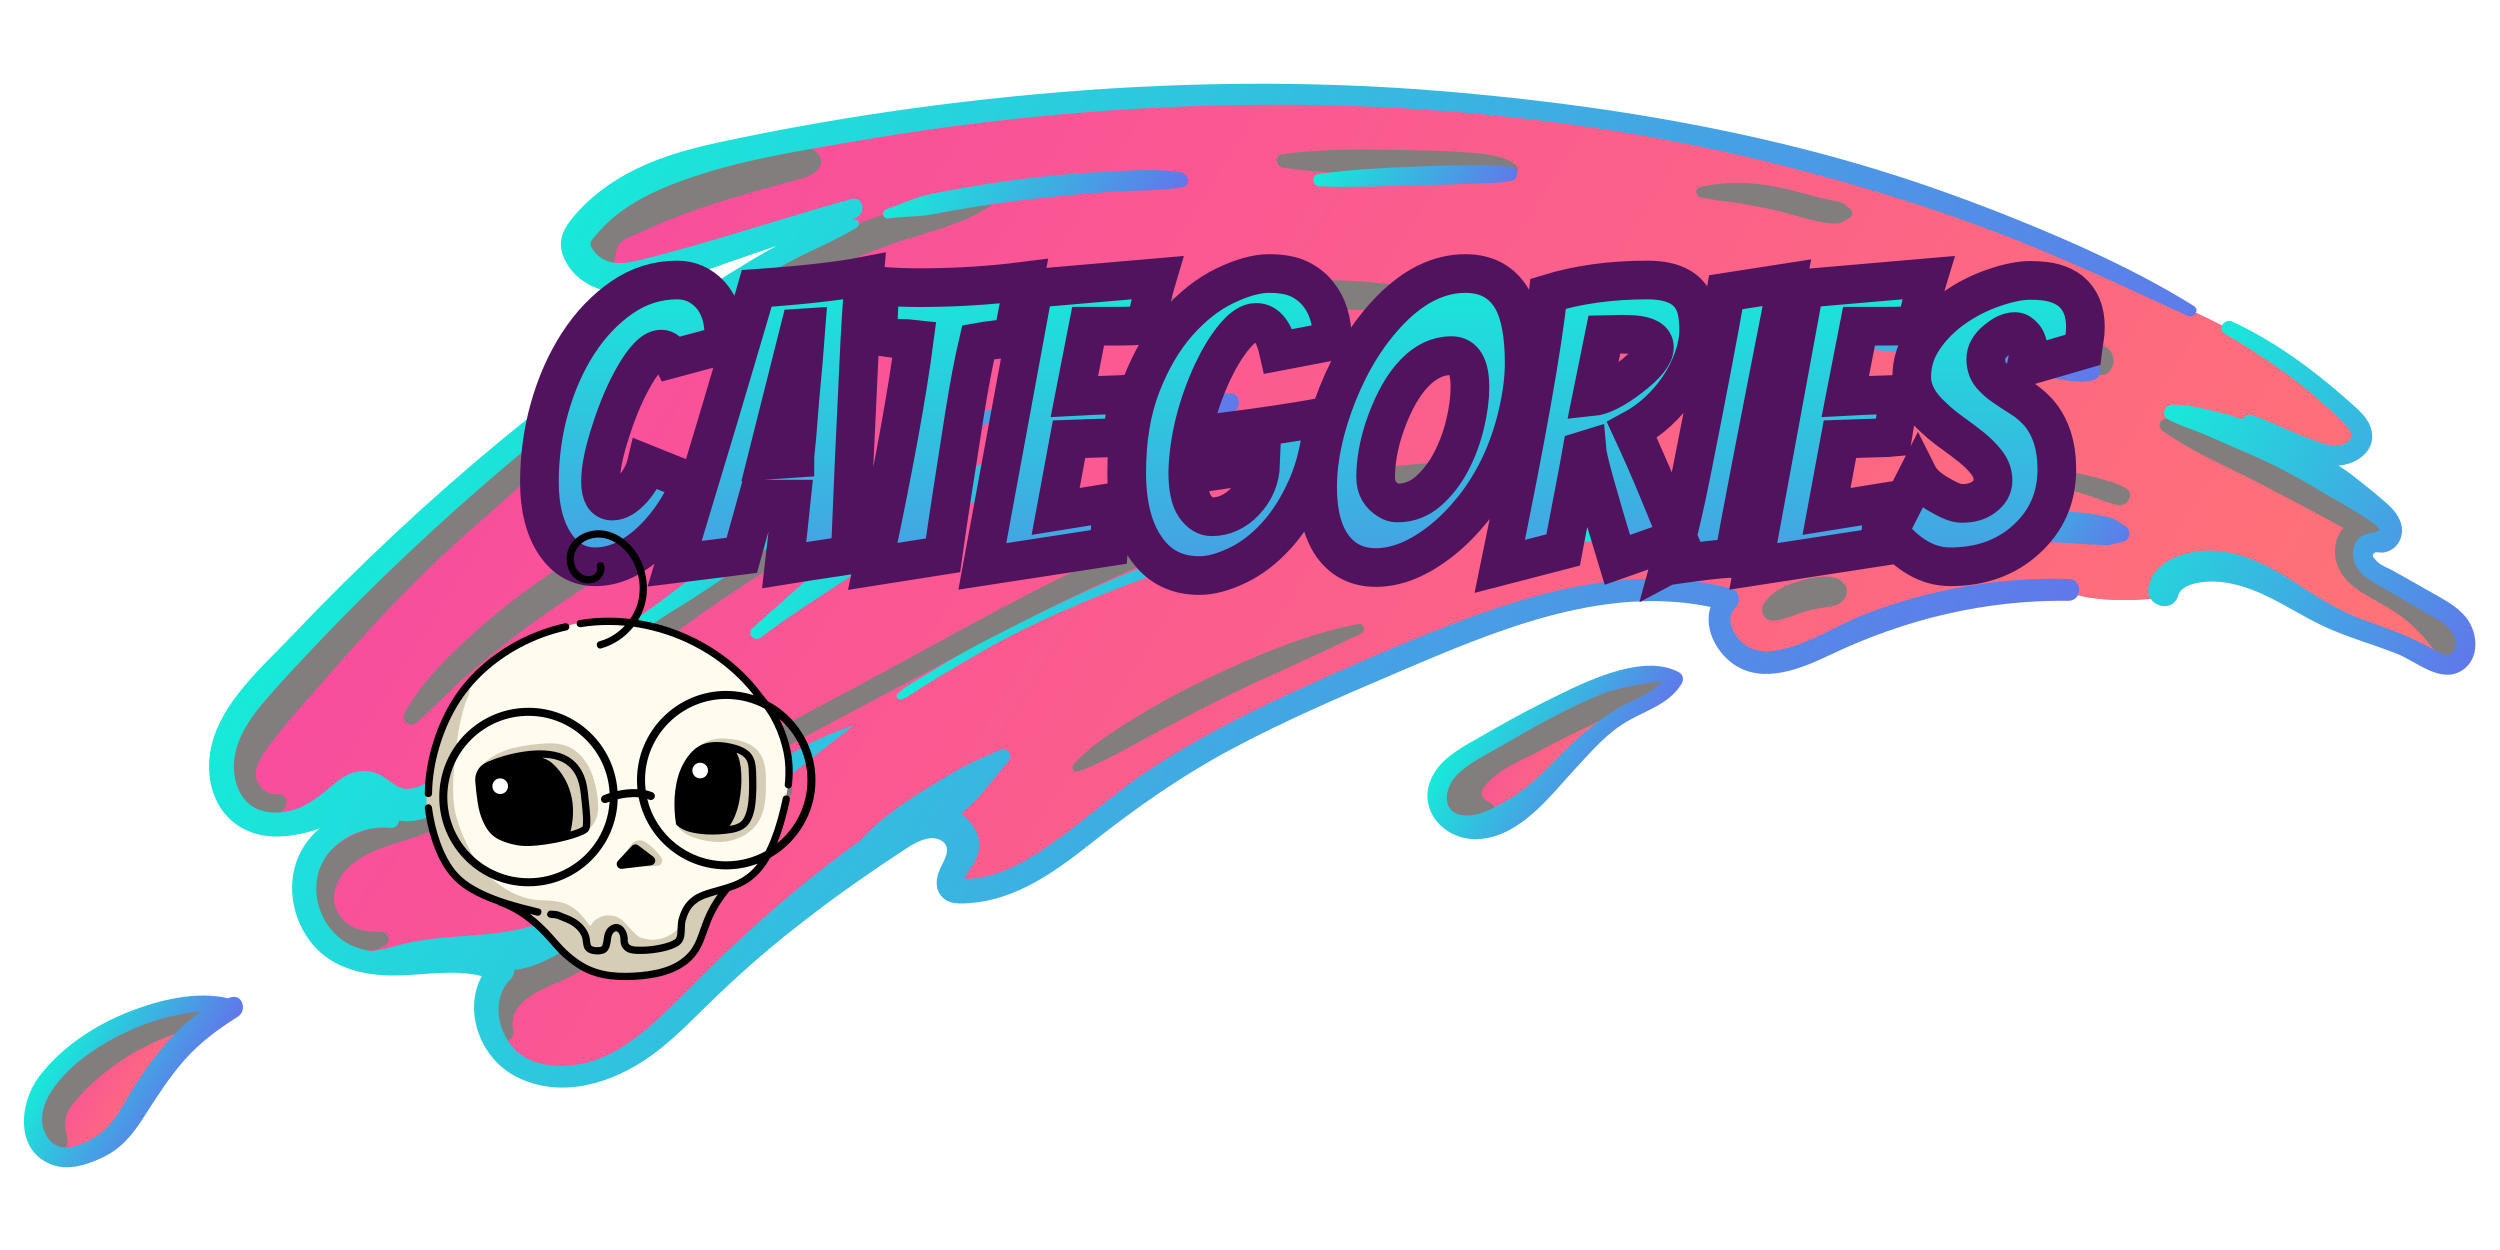 <?xml version="1.0" encoding="UTF-8" standalone="no" ?>
<!DOCTYPE svg PUBLIC "-//W3C//DTD SVG 1.1//EN" "http://www.w3.org/Graphics/SVG/1.1/DTD/svg11.dtd">
<svg xmlns="http://www.w3.org/2000/svg" xmlns:xlink="http://www.w3.org/1999/xlink" version="1.1" width="400" height="200" viewBox="230 455 810 150" xml:space="preserve">
<desc>Created with Fabric.js 4.4.0</desc>
<defs>
</defs>
<g transform="matrix(1 0 0 1 640 512)" id="background-logo"  >
<rect style="stroke: none; stroke-width: 0; stroke-dasharray: none; stroke-linecap: butt; stroke-dashoffset: 0; stroke-linejoin: miter; stroke-miterlimit: 4; fill: rgb(255,255,255); fill-opacity: 0; fill-rule: nonzero; opacity: 1;"  paint-order="stroke"  x="-640" y="-512" rx="0" ry="0" width="1280" height="1024" />
</g>
<g transform="matrix(1.289 -2.064 2.064 1.289 640.032 592.896)" id="shape-02c3e8ea-3920-42d5-bdd8-19213410f7ee"  >
<g style=""  paint-order="stroke"   >
		<g transform="matrix(1 0 0 1 21.388 -0.002)" id="path-03"  >
<linearGradient id="SVGID_1078610" gradientUnits="userSpaceOnUse" gradientTransform="matrix(1 0 0 1 43.861 1.081)"  x1="0" y1="0" x2="0" y2="248">
<stop offset="0%" style="stop-color:rgb(248,77,158);stop-opacity: 1"/>
<stop offset="100%" style="stop-color:rgb(255,116,117);stop-opacity: 1"/>
</linearGradient>
<path style="stroke: none; stroke-width: 1; stroke-dasharray: none; stroke-linecap: butt; stroke-dashoffset: 0; stroke-linejoin: miter; stroke-miterlimit: 4; fill: url(#SVGID_1078610); fill-rule: nonzero; opacity: 1;"  paint-order="stroke"  transform=" translate(-146.135, -124.998)" d="M 248.112 211.317 C 247.917 213.422 247.668 215.32 247.353 217.142 C 247.32 217.381 247.277 217.63 247.234 217.891 C 247.027 219.214 246.811 220.581 246.105 221.47 C 245.606 222.089 244.999 222.393 244.305 222.393 C 243.242 222.393 242.005 221.676 241.224 220.603 L 239.358 218.054 L 239.261 221.21 C 239.239 222.067 239.217 222.783 239.141 223.488 C 238.924 225.484 238.707 227.469 238.371 229.378 C 238.122 230.778 237.601 231.7 236.82 232.123 C 236.516 232.285 236.202 232.372 235.876 232.372 C 235.334 232.372 234.835 232.134 234.488 231.689 C 234.488 231.689 234.455 231.613 234.412 231.526 C 234.195 231.103 233.989 230.691 233.533 230.496 C 233.262 230.376 233.002 230.322 232.752 230.322 C 232.264 230.322 231.624 230.539 231.342 231.57 C 231.331 231.602 231.32 231.646 231.309 231.678 C 230.973 232.448 231.082 233.435 231.179 234.303 C 231.212 234.542 231.233 234.769 231.244 234.954 L 231.526 241.484 C 231.591 242.949 231.657 244.597 231.168 245.986 C 230.669 247.429 229.162 248.915 227.524 248.915 C 227.133 248.915 226.743 248.828 226.374 248.644 C 224.833 247.895 224.638 246.105 224.508 243.458 C 224.475 242.569 224.432 241.723 224.291 240.953 C 224.031 239.543 223.716 238.154 223.401 236.809 C 222.87 234.487 222.36 232.296 222.143 229.997 C 222.035 228.858 221.98 227.664 221.926 226.514 C 221.796 223.879 221.666 221.145 220.939 218.509 C 220.429 216.708 219.746 215.222 218.846 213.953 C 217.934 212.673 216.492 211.154 214.81 211.154 C 214.561 211.154 214.322 211.187 214.083 211.252 C 212.695 211.057 207.748 203.659 207.163 200.177 L 207.119 199.927 L 206.902 199.634 C 201.273 190.381 193.473 182.506 183.743 176.29 C 180.055 173.926 176.128 171.073 176.334 166.972 C 176.475 164.282 178.2 161.863 180.358 161.343 L 181.541 161.05 L 181.118 159.911 C 175.922 145.885 162.84 136.762 151.309 128.713 L 150.636 128.247 C 143.748 123.441 137.511 119.145 130.774 115.273 C 124.862 111.867 118.3 108.927 110.121 105.998 C 104.534 104.002 98.796 101.659 95.325 96.951 C 94.468 95.78 93.925 94.945 94.24 94.088 C 94.446 93.502 95.021 93.09 95.954 92.894 C 96.203 92.83 96.507 92.808 96.821 92.775 C 97.776 92.688 98.958 92.569 99.761 91.821 C 100.879 90.801 100.694 89.022 99.87 87.905 C 98.893 86.57 97.266 85.833 95.965 85.236 L 95.563 85.063 C 93.806 84.249 92.038 83.479 90.259 82.709 L 90.139 82.654 C 86.592 81.114 82.774 79.617 78.446 78.088 C 74.725 76.775 70.798 75.593 66.459 74.486 C 65.515 74.237 64.561 74.009 63.617 73.792 C 60.808 73.119 57.911 72.425 55.221 71.341 C 48.539 68.639 44.298 63.78 43.885 58.356 C 43.701 55.937 44.558 53.453 46.229 51.544 C 47.747 49.797 49.732 48.778 51.815 48.648 L 53.193 48.572 L 52.78 47.237 C 51.934 44.558 50.242 42.236 48.604 40.002 C 47.899 39.036 47.237 38.136 46.652 37.203 C 43.972 33.016 43.311 29.209 44.677 25.878 C 46.25 22.006 49.917 19.402 53.778 19.402 C 53.887 19.402 53.985 19.402 54.093 19.413 C 54.928 19.435 55.785 19.587 56.696 19.869 L 57.662 17.96 C 57.174 17.602 56.74 17.244 56.349 16.853 C 54.418 14.977 53.279 13.198 52.846 11.408 C 51.717 6.678 55.232 3.131 58.985 1.829 C 60.439 1.33 62.044 1.081 63.899 1.081 C 67.153 1.081 70.538 1.84 73.814 2.578 C 74.725 2.784 75.625 2.979 76.493 3.164 C 82.872 4.476 89.174 5.951 95.238 7.568 C 107.452 10.833 119.634 14.901 131.458 19.663 C 136.458 21.68 142.359 24.132 148.185 27.017 C 150.246 28.037 152.383 29.1 154.476 30.304 L 155.702 28.514 C 152.469 25.889 149.139 23.178 145.766 20.552 C 142.414 17.938 139.018 15.302 138.519 11.288 C 138.324 9.716 138.65 8.154 139.409 6.982 C 140.179 5.8 141.069 5.322 142.468 5.322 C 142.793 5.322 143.13 5.344 143.488 5.387 C 147.197 5.843 150.94 7.362 154.585 9.9 C 158.121 12.362 161.115 15.508 164.011 18.546 C 166.875 21.561 169.836 24.794 172.819 28.156 C 178.569 34.676 184.231 41.597 189.655 48.734 C 200.763 63.367 210.341 78.435 218.14 93.513 C 227.079 110.782 233.696 126.717 238.382 142.218 C 240.757 150.083 242.775 158.631 244.359 167.623 C 245.747 175.455 247.32 184.339 247.375 193.148 L 247.375 193.223 L 247.385 193.299 C 247.689 195.219 247.884 197.519 247.982 198.615 C 248.014 198.94 248.036 199.157 248.036 199.244 C 248.503 202.997 248.535 206.946 248.112 211.317 L 248.112 211.317 z" stroke-linecap="round" />
</g>
		<g transform="matrix(1 0 0 1 21.388 -0.002)" id="path-03"  >
<linearGradient id="SVGID_1078611" gradientUnits="userSpaceOnUse" gradientTransform="matrix(1 0 0 1 43.861 1.081)"  x1="0" y1="0" x2="0" y2="248">
<stop offset="0%" style="stop-color:rgb(248,77,158);stop-opacity: 1"/>
<stop offset="100%" style="stop-color:rgb(255,116,117);stop-opacity: 1"/>
</linearGradient>
<path style="stroke: none; stroke-width: 1; stroke-dasharray: none; stroke-linecap: butt; stroke-dashoffset: 0; stroke-linejoin: miter; stroke-miterlimit: 4; fill: url(#SVGID_1078611); fill-rule: nonzero; opacity: 1;"  paint-order="stroke"  transform=" translate(-146.135, -124.998)" d="M 248.036 199.244 C 248.036 199.157 248.015 198.94 247.982 198.615 C 247.884 197.519 247.689 195.219 247.385 193.299 L 247.375 193.223 L 247.375 193.148 C 247.32 184.339 245.747 175.455 244.359 167.623 C 242.775 158.631 240.758 150.083 238.382 142.218 C 233.696 126.717 227.079 110.782 218.14 93.513 C 210.341 78.435 200.763 63.367 189.655 48.734 C 184.231 41.597 178.569 34.676 172.819 28.156 C 169.836 24.794 166.875 21.561 164.011 18.546 C 161.115 15.508 158.121 12.362 154.585 9.9 C 150.94 7.362 147.198 5.843 143.488 5.387 C 143.13 5.344 142.793 5.322 142.468 5.322 C 141.069 5.322 140.179 5.8 139.409 6.982 C 138.65 8.154 138.324 9.716 138.519 11.288 C 139.018 15.302 142.414 17.938 145.766 20.552 C 148.847 22.95 151.892 25.42 154.859 27.83 C 155.337 28.218 155.434 28.906 155.086 29.414 C 154.74 29.919 154.07 30.07 153.535 29.773 C 151.746 28.784 149.938 27.885 148.185 27.017 C 142.36 24.132 136.458 21.68 131.458 19.663 C 119.634 14.901 107.452 10.833 95.238 7.568 C 89.174 5.952 82.872 4.476 76.493 3.164 C 75.625 2.979 74.725 2.784 73.814 2.578 C 70.538 1.84 67.154 1.081 63.899 1.081 C 62.044 1.081 60.439 1.33 58.985 1.829 C 55.232 3.131 51.718 6.678 52.846 11.408 C 53.28 13.198 54.419 14.977 56.349 16.853 C 56.74 17.244 57.174 17.602 57.662 17.96 L 56.696 19.869 C 55.785 19.587 54.928 19.435 54.093 19.413 C 53.985 19.402 53.887 19.402 53.779 19.402 C 49.917 19.402 46.25 22.006 44.677 25.878 C 43.311 29.209 43.972 33.016 46.652 37.203 C 47.237 38.136 47.899 39.037 48.604 40.002 C 50.242 42.236 51.934 44.558 52.781 47.237 L 53.193 48.572 L 51.815 48.648 C 49.732 48.778 47.747 49.797 46.229 51.544 C 44.558 53.453 43.701 55.937 43.886 58.356 C 44.298 63.78 48.539 68.639 55.221 71.341 C 57.911 72.425 60.808 73.119 63.617 73.792 C 64.561 74.009 65.516 74.237 66.459 74.486 C 70.798 75.593 74.725 76.775 78.446 78.088 C 82.774 79.617 86.592 81.114 90.14 82.654 L 90.259 82.709 C 92.038 83.479 93.806 84.249 95.563 85.063 L 95.965 85.236 C 97.266 85.833 98.893 86.571 99.87 87.905 C 100.694 89.022 100.879 90.801 99.761 91.821 C 98.959 92.569 97.776 92.688 96.822 92.775 C 96.507 92.808 96.203 92.83 95.954 92.894 C 95.021 93.09 94.446 93.502 94.24 94.088 C 93.925 94.945 94.468 95.78 95.325 96.951 C 98.796 101.659 104.534 104.002 110.121 105.998 C 118.3 108.927 124.862 111.867 130.774 115.273 C 137.511 119.145 143.748 123.441 150.636 128.247 L 151.309 128.713 C 162.84 136.762 175.922 145.885 181.118 159.911 L 181.541 161.05 L 180.358 161.343 C 178.2 161.863 176.475 164.282 176.334 166.972 C 176.128 171.073 180.055 173.926 183.743 176.291 C 193.473 182.506 201.273 190.381 206.902 199.634 L 207.119 199.927 L 207.163 200.177 C 207.749 203.659 212.695 211.057 214.084 211.252 C 214.322 211.187 214.561 211.154 214.81 211.154 C 216.492 211.154 217.934 212.673 218.846 213.953 C 219.746 215.222 220.429 216.708 220.939 218.509 C 221.666 221.145 221.796 223.879 221.926 226.514 C 221.981 227.664 222.035 228.858 222.143 229.997 C 222.36 232.296 222.87 234.487 223.402 236.809 C 223.716 238.154 224.031 239.543 224.291 240.953 C 224.432 241.723 224.476 242.569 224.508 243.458 C 224.638 246.105 224.833 247.895 226.374 248.644 C 226.743 248.828 227.133 248.915 227.524 248.915 C 229.162 248.915 230.669 247.429 231.168 245.986 C 231.657 244.597 231.591 242.949 231.526 241.484 L 231.244 234.954 C 231.234 234.77 231.212 234.542 231.179 234.303 C 231.082 233.435 230.973 232.448 231.309 231.678 C 231.32 231.646 231.331 231.602 231.342 231.57 C 231.624 230.539 232.264 230.322 232.752 230.322 C 233.002 230.322 233.262 230.376 233.533 230.496 C 233.989 230.691 234.195 231.103 234.412 231.526 C 234.455 231.613 234.488 231.689 234.488 231.689 C 234.835 232.134 235.334 232.372 235.876 232.372 C 236.202 232.372 236.516 232.285 236.82 232.123 C 237.601 231.7 238.122 230.778 238.371 229.378 C 238.707 227.469 238.924 225.484 239.141 223.488 C 239.217 222.783 239.239 222.067 239.261 221.21 L 239.358 218.054 L 241.224 220.603 C 242.005 221.676 243.242 222.393 244.305 222.393 C 244.999 222.393 245.607 222.089 246.106 221.47 C 246.811 220.581 247.028 219.214 247.234 217.891 C 247.277 217.63 247.32 217.381 247.353 217.142 C 247.668 215.32 247.917 213.422 248.112 211.317 C 248.535 206.946 248.503 202.997 248.036 199.244 L 248.036 199.244 z" stroke-linecap="round" />
</g>
		<g transform="matrix(1 0 0 1 28.62 26.618)" id="path-03"  >
<linearGradient id="SVGID_1078612" gradientUnits="userSpaceOnUse" gradientTransform="matrix(1 0 0 1 137.33 141.882)"  x1="0" y1="0" x2="0" y2="19">
<stop offset="0%" style="stop-color:rgb(248,77,158);stop-opacity: 1"/>
<stop offset="100%" style="stop-color:rgb(255,116,117);stop-opacity: 1"/>
</linearGradient>
<path style="stroke: none; stroke-width: 1; stroke-dasharray: none; stroke-linecap: butt; stroke-dashoffset: 0; stroke-linejoin: miter; stroke-miterlimit: 4; fill: url(#SVGID_1078612); fill-rule: nonzero; opacity: 1;"  paint-order="stroke"  transform=" translate(-153.367, -151.618)" d="M 169.402 161.343 L 169.316 161.353 C 167.32 161.353 165.638 160.312 163.87 159.206 C 163.241 158.826 162.623 158.435 161.972 158.077 C 159.347 156.645 156.494 156.114 153.749 155.593 L 152.676 155.398 C 151.927 155.246 151.157 155.116 150.365 154.986 C 146.015 154.248 141.09 153.402 138.519 149.996 C 137.239 148.304 136.968 146.069 137.825 144.301 C 138.574 142.772 139.995 141.915 141.828 141.882 C 142.934 141.882 143.998 142.164 145.028 142.576 C 146.069 142.988 147.078 143.542 148.076 144.084 C 148.391 144.258 148.705 144.431 149.02 144.594 C 152.101 146.221 154.433 147.544 156.592 148.857 C 160.996 151.558 165.194 154.357 168.253 158.837 L 168.405 159.054 C 168.546 159.281 168.73 159.542 169.11 160.084 C 169.316 160.518 169.413 160.941 169.402 161.343 z" stroke-linecap="round" />
</g>
		<g transform="matrix(1 0 0 1 28.62 26.618)" id="path-03"  >
<linearGradient id="SVGID_1078613" gradientUnits="userSpaceOnUse" gradientTransform="matrix(1 0 0 1 137.33 141.882)"  x1="0" y1="0" x2="0" y2="19">
<stop offset="0%" style="stop-color:rgb(248,77,158);stop-opacity: 1"/>
<stop offset="100%" style="stop-color:rgb(255,116,117);stop-opacity: 1"/>
</linearGradient>
<path style="stroke: none; stroke-width: 1; stroke-dasharray: none; stroke-linecap: butt; stroke-dashoffset: 0; stroke-linejoin: miter; stroke-miterlimit: 4; fill: url(#SVGID_1078613); fill-rule: nonzero; opacity: 1;"  paint-order="stroke"  transform=" translate(-153.367, -151.618)" d="M 169.402 161.343 L 169.316 161.353 C 167.32 161.353 165.638 160.312 163.87 159.206 C 163.241 158.826 162.623 158.435 161.972 158.077 C 159.347 156.645 156.494 156.114 153.749 155.593 L 152.676 155.398 C 151.927 155.246 151.157 155.116 150.365 154.986 C 146.015 154.248 141.09 153.402 138.519 149.996 C 137.239 148.304 136.968 146.069 137.825 144.301 C 138.574 142.772 139.995 141.915 141.828 141.882 C 142.934 141.882 143.998 142.164 145.028 142.576 C 146.069 142.988 147.078 143.542 148.076 144.084 C 148.391 144.258 148.705 144.431 149.02 144.594 C 152.101 146.221 154.433 147.544 156.592 148.857 C 160.996 151.558 165.194 154.357 168.253 158.837 L 168.405 159.054 C 168.546 159.281 168.73 159.542 169.11 160.084 C 169.316 160.518 169.413 160.941 169.402 161.343 z" stroke-linecap="round" />
</g>
		<g transform="matrix(1 0 0 1 -108.699 -111.179)" id="path-03"  >
<linearGradient id="SVGID_1078614" gradientUnits="userSpaceOnUse" gradientTransform="matrix(1 0 0 1 1.086 5.702)"  x1="0" y1="0" x2="0" y2="16">
<stop offset="0%" style="stop-color:rgb(248,77,158);stop-opacity: 1"/>
<stop offset="100%" style="stop-color:rgb(255,116,117);stop-opacity: 1"/>
</linearGradient>
<path style="stroke: none; stroke-width: 1; stroke-dasharray: none; stroke-linecap: butt; stroke-dashoffset: 0; stroke-linejoin: miter; stroke-miterlimit: 4; fill: url(#SVGID_1078614); fill-rule: nonzero; opacity: 1;"  paint-order="stroke"  transform=" translate(-16.048, -13.821)" d="M 31.009 21.626 C 31.009 21.637 30.999 21.702 30.923 21.778 C 30.825 21.876 30.695 21.941 30.576 21.941 C 30.532 21.941 30.489 21.93 30.445 21.908 C 28.157 20.802 25.076 19.457 21.561 18.849 C 18.47 18.328 15.313 18.285 12.265 18.253 L 12.113 18.253 C 9.195 18.22 7.102 17.938 4.997 16.55 C 3.435 15.519 1.591 14.087 1.19 12.091 C 0.908 10.681 1.2 9.423 2.09 8.349 C 3.381 6.765 5.897 5.702 8.36 5.702 C 8.588 5.702 8.815 5.713 9.043 5.735 C 13.404 6.114 18.123 8.056 22.321 11.202 C 23.579 12.145 26.009 14.597 30.467 20.932 C 30.803 21.409 30.814 21.431 30.923 21.529 C 30.988 21.583 31.009 21.615 31.009 21.626 z" stroke-linecap="round" />
</g>
		<g transform="matrix(1 0 0 1 -108.699 -111.179)" id="path-03"  >
<linearGradient id="SVGID_1078615" gradientUnits="userSpaceOnUse" gradientTransform="matrix(1 0 0 1 1.086 5.702)"  x1="0" y1="0" x2="0" y2="16">
<stop offset="0%" style="stop-color:rgb(248,77,158);stop-opacity: 1"/>
<stop offset="100%" style="stop-color:rgb(255,116,117);stop-opacity: 1"/>
</linearGradient>
<path style="stroke: none; stroke-width: 1; stroke-dasharray: none; stroke-linecap: butt; stroke-dashoffset: 0; stroke-linejoin: miter; stroke-miterlimit: 4; fill: url(#SVGID_1078615); fill-rule: nonzero; opacity: 1;"  paint-order="stroke"  transform=" translate(-16.048, -13.821)" d="M 31.009 21.626 C 31.009 21.637 30.999 21.702 30.923 21.778 C 30.825 21.876 30.695 21.941 30.576 21.941 C 30.532 21.941 30.489 21.93 30.445 21.908 C 28.157 20.802 25.076 19.457 21.561 18.849 C 18.47 18.328 15.313 18.285 12.265 18.253 L 12.113 18.253 C 9.195 18.22 7.102 17.938 4.997 16.55 C 3.435 15.519 1.591 14.087 1.19 12.091 C 0.908 10.681 1.2 9.423 2.09 8.349 C 3.381 6.765 5.897 5.702 8.36 5.702 C 8.588 5.702 8.815 5.713 9.043 5.735 C 13.404 6.114 18.123 8.056 22.321 11.202 C 23.579 12.145 26.009 14.597 30.467 20.932 C 30.803 21.409 30.814 21.431 30.923 21.529 C 30.988 21.583 31.009 21.615 31.009 21.626 z" stroke-linecap="round" />
</g>
		<g transform="matrix(1 0 0 1 -10.022 -98.154)" id="path-02"  >
<path style="stroke: none; stroke-width: 1; stroke-dasharray: none; stroke-linecap: butt; stroke-dashoffset: 0; stroke-linejoin: miter; stroke-miterlimit: 4; fill: rgb(130,126,126); fill-rule: nonzero; opacity: 1;"  paint-order="stroke"  transform=" translate(-114.724, -26.846)" d="M 56.704 13.424 C 57.867 13.635 58.507 12.43 57.804 11.533 C 57.108 10.645 57.306 9.309 57.922 8.446 C 58.898 7.079 61.082 7.166 62.562 7.28 C 66.951 7.62 71.379 8.481 75.724 9.181 C 84.815 10.646 93.865 12.497 102.669 15.22 C 111.319 17.894 120.288 19.946 128.603 23.583 C 136.208 26.91 143.659 30.548 151.065 34.289 C 155.212 36.384 159.142 38.94 162.795 41.808 C 166.54 44.749 169.772 48.293 174.056 50.459 C 174.973 50.922 175.964 49.983 175.465 49.05 C 174.374 47.012 173.082 45.32 171.389 43.752 C 169.676 42.165 167.888 40.651 166.062 39.195 C 162.519 36.371 158.801 33.771 154.803 31.628 C 151.117 29.653 147.344 27.711 143.516 26.026 C 138.953 24.018 134.503 21.76 129.922 19.791 C 125.403 17.849 120.729 16.355 116.03 14.918 C 111.209 13.444 106.413 11.868 101.574 10.453 C 91.898 7.626 81.964 5.792 72.002 4.318 C 69.236 3.909 66.463 3.47 63.678 3.208 C 61.276 2.982 58.577 3.055 56.513 4.471 C 54.942 5.549 53.859 7.397 53.85 9.325 C 53.842 11.234 54.689 13.06 56.704 13.424 z" stroke-linecap="round" />
</g>
		<g transform="matrix(1 0 0 1 29.499 -107.422)" id="path-02"  >
<path style="stroke: none; stroke-width: 1; stroke-dasharray: none; stroke-linecap: butt; stroke-dashoffset: 0; stroke-linejoin: miter; stroke-miterlimit: 4; fill: rgb(130,126,126); fill-rule: nonzero; opacity: 1;"  paint-order="stroke"  transform=" translate(-154.245, -17.578)" d="M 141.706 12.083 C 142.54 12.054 143.209 11.373 144.031 11.431 C 145.114 11.506 146.294 12.634 147.17 13.201 C 149.489 14.701 151.725 16.325 153.859 18.078 C 156.004 19.841 158.079 21.679 160.151 23.526 C 161.187 24.449 162.175 25.423 163.2 26.356 C 164.24 27.303 165.369 28.59 166.832 28.66 C 167.755 28.705 168.371 27.884 168.443 27.05 C 168.53 26.025 167.987 25.496 167.445 24.703 C 166.926 23.945 166.411 23.214 165.814 22.505 C 164.685 21.163 163.528 19.845 162.292 18.599 C 159.814 16.098 157.147 13.852 154.335 11.736 C 151.756 9.797 148.673 7.144 145.409 6.582 C 143.63 6.275 141.499 6.753 140.474 8.388 C 139.753 9.539 139.779 12.151 141.706 12.083 L 141.706 12.083 z" stroke-linecap="round" />
</g>
		<g transform="matrix(1 0 0 1 83.148 -31.242)" id="path-02"  >
<path style="stroke: none; stroke-width: 1; stroke-dasharray: none; stroke-linecap: butt; stroke-dashoffset: 0; stroke-linejoin: miter; stroke-miterlimit: 4; fill: rgb(130,126,126); fill-rule: nonzero; opacity: 1;"  paint-order="stroke"  transform=" translate(-207.894, -93.758)" d="M 210.346 101.279 C 210.976 102.365 211.542 103.497 212.192 104.57 C 212.539 105.143 212.93 105.69 213.299 106.25 C 213.686 106.838 214.052 107.081 214.534 107.575 C 215.127 108.182 216.395 107.761 216.314 106.838 C 216.254 106.164 216.319 105.719 216.119 105.06 C 215.933 104.449 215.716 103.824 215.475 103.233 C 214.972 101.996 214.281 100.814 213.651 99.639 C 212.405 97.313 211.033 95.053 209.677 92.791 C 207.02 88.359 204.302 83.915 200.971 79.963 C 200.261 79.121 199.162 80.194 199.553 81.057 C 201.651 85.68 204.109 90.161 206.573 94.605 C 207.812 96.84 209.063 99.07 210.346 101.279 z" stroke-linecap="round" />
</g>
		<g transform="matrix(1 0 0 1 95.923 34.171)" id="path-02"  >
<path style="stroke: none; stroke-width: 1; stroke-dasharray: none; stroke-linecap: butt; stroke-dashoffset: 0; stroke-linejoin: miter; stroke-miterlimit: 4; fill: rgb(130,126,126); fill-rule: nonzero; opacity: 1;"  paint-order="stroke"  transform=" translate(-220.67, -159.171)" d="M 229.818 173.698 C 230.527 175.985 231.172 178.293 231.757 180.615 C 232.348 182.956 232.599 185.629 233.677 187.797 C 234.591 189.639 237.24 188.62 237.325 186.809 C 237.424 184.689 236.572 182.373 236.044 180.334 C 235.48 178.157 234.864 175.993 234.194 173.847 C 232.864 169.593 231.307 165.415 229.53 161.328 C 226.087 153.406 221.579 145.774 215.891 139.248 C 212.657 135.537 209.1 132.333 204.951 129.67 C 204.332 129.273 203.688 130.158 204.181 130.668 C 210.032 136.734 215.474 143.278 219.754 150.559 C 224.024 157.824 227.327 165.655 229.818 173.698 z" stroke-linecap="round" />
</g>
		<g transform="matrix(1 0 0 1 10.136 -30.162)" id="path-02"  >
<path style="stroke: none; stroke-width: 1; stroke-dasharray: none; stroke-linecap: butt; stroke-dashoffset: 0; stroke-linejoin: miter; stroke-miterlimit: 4; fill: rgb(130,126,126); fill-rule: nonzero; opacity: 1;"  paint-order="stroke"  transform=" translate(-134.883, -94.838)" d="M 183.698 131.684 C 182.846 128.096 180.738 124.777 178.757 121.709 C 176.725 118.562 174.466 115.558 172.053 112.695 C 167.276 107.028 161.766 101.99 155.936 97.428 C 142.872 87.208 128.145 79.262 113.746 71.122 C 105 66.178 96.343 60.866 87.288 56.504 C 86.302 56.028 85.514 57.358 86.429 57.974 C 93.721 62.889 101.533 67.112 109.129 71.536 C 116.312 75.72 123.538 79.837 130.663 84.121 C 143.9 92.079 156.779 100.94 167.195 112.46 C 169.917 115.469 172.475 118.612 174.762 121.966 C 177.123 125.427 178.879 129.299 181.328 132.684 C 182.165 133.84 184.055 133.185 183.698 131.684 L 183.698 131.684 z" stroke-linecap="round" />
</g>
		<g transform="matrix(1 0 0 1 -38.371 -86.74)" id="path-02"  >
<path style="stroke: none; stroke-width: 1; stroke-dasharray: none; stroke-linecap: butt; stroke-dashoffset: 0; stroke-linejoin: miter; stroke-miterlimit: 4; fill: rgb(130,126,126); fill-rule: nonzero; opacity: 1;"  paint-order="stroke"  transform=" translate(-86.375, -38.26)" d="M 48.377 34.466 C 49.169 34.81 50.252 34.049 49.681 33.162 C 48.505 31.335 47.658 29.431 48.559 27.257 C 49.533 24.905 52.079 24.281 54.393 24.798 C 57.452 25.481 59.794 27.729 62.098 29.701 C 64.46 31.722 67.029 33.418 69.845 34.741 C 75.24 37.276 81.066 38.571 86.833 39.95 C 93.237 41.482 99.533 43.365 105.657 45.793 C 112.653 48.567 119.381 52.005 126.218 55.134 C 126.829 55.413 127.622 54.617 127.004 54.116 C 115.72 44.977 101.219 40.072 87.226 36.837 C 80.76 35.342 73.993 34.007 68.222 30.567 C 62.827 27.353 58.126 19.941 50.95 21.555 C 48.085 22.2 46.165 24.593 45.657 27.423 C 45.21 29.911 45.818 33.358 48.377 34.466 z" stroke-linecap="round" />
</g>
		<g transform="matrix(1 0 0 1 28.987 26.937)" id="path-02"  >
<path style="stroke: none; stroke-width: 1; stroke-dasharray: none; stroke-linecap: butt; stroke-dashoffset: 0; stroke-linejoin: miter; stroke-miterlimit: 4; fill: rgb(130,126,126); fill-rule: nonzero; opacity: 1;"  paint-order="stroke"  transform=" translate(-153.733, -151.937)" d="M 168.291 158.026 C 162.305 153.329 155.932 148.971 149.251 145.318 C 146.789 143.972 141.595 141.433 139.277 144.276 C 138.342 145.423 138.568 147.518 139.248 148.748 C 139.662 149.496 141.587 151.439 142.309 149.897 C 142.695 149.074 141.596 146.957 144.447 147.494 C 147.211 148.014 149.595 149.886 152.027 151.274 C 156.969 154.095 161.7 157.259 166.288 160.621 C 167.787 161.719 169.768 159.185 168.291 158.026 z" stroke-linecap="round" />
</g>
		<g transform="matrix(1 0 0 1 106.897 98.387)" id="path-02"  >
<path style="stroke: none; stroke-width: 1; stroke-dasharray: none; stroke-linecap: butt; stroke-dashoffset: 0; stroke-linejoin: miter; stroke-miterlimit: 4; fill: rgb(130,126,126); fill-rule: nonzero; opacity: 1;"  paint-order="stroke"  transform=" translate(-231.643, -223.387)" d="M 236.377 213.465 C 235.786 208.566 235.366 203.325 233.6 198.679 C 233.251 197.76 231.947 197.893 231.877 198.913 C 231.545 203.812 232.386 208.852 232.784 213.731 C 233.124 217.896 233.421 222.06 233.648 226.232 C 233.361 226.173 233.07 226.131 232.78 226.137 C 231.717 226.16 230.753 226.575 229.929 227.226 C 228.235 228.565 227.667 230.606 227.659 232.694 C 227.651 234.995 227.967 237.241 227.682 239.547 C 227.541 240.686 227.298 241.815 226.989 242.919 C 226.637 244.176 226.015 245.374 225.736 246.641 C 225.304 248.598 227.7 249.447 228.826 247.944 C 230.032 246.333 230.59 243.924 231.004 241.982 C 231.447 239.899 231.667 237.743 231.601 235.613 C 231.556 234.172 230.787 231.102 232.322 230.146 C 232.89 229.792 233.183 230.094 233.754 230.335 C 234.789 230.771 235.633 230.78 236.656 230.269 C 237.222 229.986 237.634 229.25 237.601 228.622 C 237.332 223.568 236.985 218.492 236.377 213.465 z" stroke-linecap="round" />
</g>
		<g transform="matrix(1 0 0 1 -109.153 -111.909)" id="path-02"  >
<path style="stroke: none; stroke-width: 1; stroke-dasharray: none; stroke-linecap: butt; stroke-dashoffset: 0; stroke-linejoin: miter; stroke-miterlimit: 4; fill: rgb(130,126,126); fill-rule: nonzero; opacity: 1;"  paint-order="stroke"  transform=" translate(-15.594, -13.091)" d="M 26.055 13.942 C 24.964 13.043 23.825 12.195 22.635 11.43 C 20.34 9.952 17.848 8.772 15.268 7.882 C 12.639 6.974 9.626 6.193 6.85 6.719 C 4.361 7.19 1.594 8.953 2.104 11.818 C 2.266 12.726 3.45 12.865 4.037 12.328 C 4.653 11.767 5.29 11.063 6.049 10.705 C 7.057 10.231 8.262 10.366 9.33 10.525 C 11.478 10.844 13.653 11.534 15.669 12.327 C 17.578 13.077 19.405 14.07 21.115 15.198 C 22.015 15.791 22.882 16.428 23.706 17.123 C 24.576 17.858 25.348 18.752 26.312 19.361 C 27.907 20.369 29.854 18.372 28.886 16.787 C 28.195 15.657 27.068 14.777 26.055 13.942 L 26.055 13.942 z" stroke-linecap="round" />
</g>
		<g transform="matrix(1 0 0 1 -54.271 -65.129)" id="path-02"  >
<path style="stroke: none; stroke-width: 1; stroke-dasharray: none; stroke-linecap: butt; stroke-dashoffset: 0; stroke-linejoin: miter; stroke-miterlimit: 4; fill: rgb(130,126,126); fill-rule: nonzero; opacity: 1;"  paint-order="stroke"  transform=" translate(-70.476, -59.871)" d="M 91.585 66.255 C 90.398 65.724 89.213 65.19 88.007 64.702 C 85.678 63.759 83.362 62.795 81.002 61.927 C 76.226 60.171 71.407 58.55 66.59 56.909 C 64.362 56.15 62.162 55.369 60.166 54.094 C 58.384 52.955 56.785 51.596 54.822 50.761 C 51.54 49.365 46.996 49.825 45.84 53.763 C 45.504 54.911 47.027 55.811 47.859 54.938 C 50.282 52.393 54.036 54.903 56.177 56.446 C 59.729 59.006 63.599 60.415 67.703 61.852 C 72.087 63.387 76.467 64.934 80.902 66.317 C 83.116 67.007 85.348 67.638 87.583 68.257 C 88.614 68.542 89.655 68.797 90.695 69.045 C 91.803 69.31 92.986 69.731 94.126 69.696 C 94.936 69.67 95.56 68.555 94.846 67.96 C 93.907 67.178 92.697 66.752 91.585 66.255 L 91.585 66.255 z" stroke-linecap="round" />
</g>
		<g transform="matrix(1 0 0 1 58.492 -33.414)" id="path-02"  >
<path style="stroke: none; stroke-width: 1; stroke-dasharray: none; stroke-linecap: butt; stroke-dashoffset: 0; stroke-linejoin: miter; stroke-miterlimit: 4; fill: rgb(130,126,126); fill-rule: nonzero; opacity: 1;"  paint-order="stroke"  transform=" translate(-183.238, -91.586)" d="M 171.115 73.274 C 170.579 73.004 169.886 73.573 170.246 74.143 C 172.135 77.139 174.801 79.563 176.927 82.412 C 179.087 85.307 181.427 88.052 183.501 91.017 C 187.657 96.959 190.765 103.498 194.707 109.547 C 195.26 110.396 196.503 109.848 196.31 108.871 C 194.884 101.658 190.806 94.889 186.62 88.933 C 184.516 85.938 182.27 82.878 179.642 80.317 C 177.027 77.768 174.393 74.921 171.115 73.274 z" stroke-linecap="round" />
</g>
		<g transform="matrix(1 0 0 1 93.636 66.461)" id="path-02"  >
<path style="stroke: none; stroke-width: 1; stroke-dasharray: none; stroke-linecap: butt; stroke-dashoffset: 0; stroke-linejoin: miter; stroke-miterlimit: 4; fill: rgb(130,126,126); fill-rule: nonzero; opacity: 1;"  paint-order="stroke"  transform=" translate(-218.383, -191.461)" d="M 220.026 189.795 C 219.404 188.45 218.7 187.113 217.786 185.943 C 217.312 185.336 216.827 184.729 216.29 184.176 C 215.733 183.602 215.097 183.351 214.403 182.991 C 214.144 182.857 213.859 183.128 214.003 183.391 C 214.336 184.001 214.532 184.646 214.934 185.222 C 215.331 185.792 215.715 186.367 216.05 186.975 C 216.739 188.225 217.42 189.477 217.95 190.805 C 218.474 192.121 218.905 193.473 219.269 194.841 C 219.642 196.241 219.828 197.735 220.326 199.093 C 220.783 200.338 222.888 200.272 222.798 198.758 C 222.706 197.201 222.191 195.645 221.718 194.166 C 221.242 192.678 220.682 191.214 220.026 189.795 z" stroke-linecap="round" />
</g>
		<g transform="matrix(1 0 0 1 62.742 45.462)" id="path-02"  >
<path style="stroke: none; stroke-width: 1; stroke-dasharray: none; stroke-linecap: butt; stroke-dashoffset: 0; stroke-linejoin: miter; stroke-miterlimit: 4; fill: rgb(130,126,126); fill-rule: nonzero; opacity: 1;"  paint-order="stroke"  transform=" translate(-187.489, -170.462)" d="M 190.899 170.129 C 190.406 169.522 189.83 168.971 189.237 168.464 C 188.567 167.891 187.841 167.257 187.052 166.852 C 186.138 166.384 185.196 166.086 184.162 166.088 C 183.577 166.089 183.051 166.454 182.826 166.986 C 182.585 167.558 182.741 168.122 183.129 168.583 C 183.813 169.397 184.64 170.014 185.478 170.648 C 186.197 171.212 186.869 171.834 187.477 172.517 C 187.778 172.854 188.076 173.196 188.371 173.539 C 188.911 174.166 189.505 174.804 190.383 174.807 C 191.203 174.965 192.018 174.479 192.153 173.604 C 192.592 172.358 191.677 171.086 190.899 170.129 z" stroke-linecap="round" />
</g>
		<g transform="matrix(1 0 0 1 105.569 13.977)" id="path-02"  >
<path style="stroke: none; stroke-width: 1; stroke-dasharray: none; stroke-linecap: butt; stroke-dashoffset: 0; stroke-linejoin: miter; stroke-miterlimit: 4; fill: rgb(130,126,126); fill-rule: nonzero; opacity: 1;"  paint-order="stroke"  transform=" translate(-230.316, -138.977)" d="M 226.716 132.909 C 227.071 133.664 227.457 134.407 227.758 135.186 C 228.404 136.858 229.117 138.496 229.656 140.208 C 230.161 141.813 230.569 143.445 231.141 145.029 C 231.424 145.814 231.718 146.614 232.167 147.321 C 232.521 147.878 232.796 148.063 233.389 148.269 C 233.416 148.278 233.426 148.281 233.447 148.289 C 233.367 148.27 233.312 148.271 233.455 148.367 C 233.621 148.478 233.792 148.542 233.98 148.617 C 234.471 148.813 234.892 148.325 234.929 147.894 C 234.945 147.714 234.934 147.566 234.918 147.388 L 234.836 147.575 C 234.885 147.46 234.934 147.344 234.983 147.228 C 235.123 146.716 234.905 146.229 234.735 145.754 C 234.463 144.994 234.164 144.247 233.922 143.476 C 233.398 141.807 232.944 140.126 232.323 138.489 C 231.692 136.827 230.983 135.224 230.061 133.706 C 229.12 132.155 228.075 130.82 226.812 129.521 C 226.203 128.893 225.353 129.687 225.674 130.399 C 226.048 131.226 226.331 132.089 226.716 132.909 z" stroke-linecap="round" />
</g>
		<g transform="matrix(1 0 0 1 10.328 -13.873)" id="path-02"  >
<path style="stroke: none; stroke-width: 1; stroke-dasharray: none; stroke-linecap: butt; stroke-dashoffset: 0; stroke-linejoin: miter; stroke-miterlimit: 4; fill: rgb(130,126,126); fill-rule: nonzero; opacity: 1;"  paint-order="stroke"  transform=" translate(-135.075, -111.127)" d="M 153.311 121.701 C 148.455 116.515 142.547 112.37 136.58 108.561 C 133.564 106.636 130.442 104.836 127.233 103.253 C 124.051 101.684 120.936 100.109 117.426 99.449 C 116.916 99.353 116.356 100.023 116.857 100.426 C 119.59 102.622 122.662 104.149 125.684 105.904 C 128.712 107.662 131.742 109.413 134.735 111.234 C 140.77 114.905 146.491 119.059 152.526 122.719 C 153.168 123.108 153.807 122.23 153.311 121.701 z" stroke-linecap="round" />
</g>
		<g transform="matrix(1 0 0 1 -24.216 -93.715)" id="path-02"  >
<path style="stroke: none; stroke-width: 1; stroke-dasharray: none; stroke-linecap: butt; stroke-dashoffset: 0; stroke-linejoin: miter; stroke-miterlimit: 4; fill: rgb(130,126,126); fill-rule: nonzero; opacity: 1;"  paint-order="stroke"  transform=" translate(-100.531, -31.285)" d="M 114.534 33.126 C 110.578 30.785 106.332 28.809 102.135 26.945 C 98.014 25.114 93.759 23.565 89.421 22.33 C 85.194 21.127 80.43 20.032 76.013 20.287 C 74.857 20.354 74.612 21.946 75.74 22.309 C 77.871 22.996 80.065 23.458 82.235 24.005 C 84.408 24.553 86.536 25.28 88.664 25.979 C 92.782 27.333 96.782 29 100.735 30.772 C 104.738 32.565 108.582 34.647 112.515 36.58 C 114.543 37.578 116.527 38.703 118.624 39.54 C 120.694 40.367 122.592 41.554 124.711 42.27 C 125.688 42.601 126.533 41.19 125.737 40.507 C 124.039 39.049 122.054 38.044 120.276 36.703 C 118.477 35.348 116.473 34.274 114.534 33.126 z" stroke-linecap="round" />
</g>
		<g transform="matrix(1 0 0 1 105.932 98.84)" id="path-01"  >
<linearGradient id="SVGID_1078628" gradientUnits="userSpaceOnUse" gradientTransform="matrix(1 0 0 1 211.863 197.679)"  x1="0" y1="0" x2="0" y2="52">
<stop offset="0%" style="stop-color:rgb(23,234,217);stop-opacity: 1"/>
<stop offset="100%" style="stop-color:rgb(96,120,234);stop-opacity: 1"/>
</linearGradient>
<path style="stroke: none; stroke-width: 1; stroke-dasharray: none; stroke-linecap: butt; stroke-dashoffset: 0; stroke-linejoin: miter; stroke-miterlimit: 4; fill: url(#SVGID_1078628); fill-rule: nonzero; opacity: 1;"  paint-order="stroke"  transform=" translate(-230.678, -223.84)" d="M 249.118 199.109 C 248.972 197.929 247.172 197.848 247.211 199.109 C 247.414 205.734 247.079 212.3 245.516 218.762 C 245.276 219.757 245.035 221.013 243.742 220.63 C 242.542 220.274 242.019 218.932 241.736 217.825 C 240.925 214.651 240.646 211.315 240.01 208.1 C 239.869 207.386 239.347 207.116 238.806 207.143 C 238.594 206.236 238.364 205.333 238.07 204.441 C 237.376 202.334 236.694 200.028 235.481 198.16 C 234.953 197.346 233.474 197.595 233.538 198.687 C 233.636 200.368 234.087 201.974 234.368 203.63 C 234.697 205.576 234.914 207.54 235.239 209.487 C 235.855 213.178 236.13 216.925 236.188 220.665 C 236.216 222.432 236.328 224.193 236.353 225.961 C 236.365 226.843 236.363 227.722 236.317 228.603 C 236.295 229.025 236.337 229.57 236.183 229.967 C 235.898 230.703 235.891 230.448 235.497 230.101 C 234.556 229.27 234.12 228.441 232.669 228.627 C 231.387 228.791 230.343 229.764 229.927 230.967 C 229.431 232.402 229.657 234.044 229.703 235.528 C 229.764 237.499 229.827 239.471 229.885 241.443 C 229.933 243.042 230.226 245.37 228.959 246.618 C 228.572 246.999 227.894 247.393 227.327 247.278 C 226.271 247.064 226.284 245.694 226.258 244.858 C 226.148 241.424 225.373 238.193 224.656 234.848 C 223.841 231.05 224.058 227.425 224.076 223.577 C 224.092 220.048 223.706 216.448 222.003 213.295 C 220.424 210.371 216.871 207.034 213.284 208.329 C 210.83 209.216 211.789 213.013 214.377 212.294 C 215.789 211.902 217.233 213.56 217.962 214.582 C 218.87 215.854 219.473 217.303 219.89 218.802 C 220.906 222.456 220.714 226.347 221.066 230.096 C 221.42 233.865 222.547 237.433 223.222 241.141 C 223.716 243.852 222.872 248.158 225.897 249.621 C 228.511 250.885 231.338 248.78 232.194 246.345 C 232.742 244.786 232.68 243.067 232.611 241.443 C 232.519 239.263 232.421 237.084 232.326 234.905 C 232.293 234.146 232.001 232.805 232.305 232.106 C 232.468 231.731 232.393 231.189 233.109 231.497 C 233.256 231.56 233.51 232.21 233.639 232.37 C 234.55 233.502 236.059 233.776 237.339 233.076 C 238.623 232.373 239.195 230.941 239.437 229.571 C 239.786 227.599 240.003 225.598 240.221 223.608 C 240.306 222.827 240.326 222.035 240.349 221.245 C 241.895 223.36 245.015 224.558 246.951 222.147 C 247.997 220.845 248.153 218.907 248.426 217.325 C 248.763 215.369 249.01 213.399 249.197 211.424 C 249.586 207.317 249.624 203.205 249.118 199.109 L 249.118 199.109 z" stroke-linecap="round" />
</g>
		<g transform="matrix(1 0 0 1 54.121 -69.808)" id="path-01"  >
<linearGradient id="SVGID_1078629" gradientUnits="userSpaceOnUse" gradientTransform="matrix(1 0 0 1 165.829 39.006)"  x1="0" y1="0" x2="0" y2="32">
<stop offset="0%" style="stop-color:rgb(23,234,217);stop-opacity: 1"/>
<stop offset="100%" style="stop-color:rgb(96,120,234);stop-opacity: 1"/>
</linearGradient>
<path style="stroke: none; stroke-width: 1; stroke-dasharray: none; stroke-linecap: butt; stroke-dashoffset: 0; stroke-linejoin: miter; stroke-miterlimit: 4; fill: url(#SVGID_1078629); fill-rule: nonzero; opacity: 1;"  paint-order="stroke"  transform=" translate(-178.868, -55.192)" d="M 184.577 63.147 C 186.459 65.755 188.113 68.616 190.231 71.035 C 191.058 71.979 192.231 70.774 191.823 69.807 C 190.547 66.789 188.456 64.013 186.595 61.327 C 184.74 58.65 182.805 56.018 180.764 53.479 C 178.74 50.96 176.643 48.499 174.477 46.099 C 173.368 44.87 172.269 43.599 171.066 42.461 C 169.757 41.223 168.253 40.333 166.903 39.179 C 166.28 38.647 165.466 39.456 166.004 40.078 C 167.086 41.33 167.953 42.827 169.028 44.108 C 170.038 45.31 171.135 46.441 172.179 47.615 C 174.392 50.1 176.531 52.65 178.593 55.261 C 180.639 57.851 182.645 60.469 184.577 63.147 L 184.577 63.147 z" stroke-linecap="round" />
</g>
		<g transform="matrix(1 0 0 1 7.282 -66.1)" id="path-01"  >
<linearGradient id="SVGID_1078630" gradientUnits="userSpaceOnUse" gradientTransform="matrix(1 0 0 1 99.125 38.657)"  x1="0" y1="0" x2="0" y2="40">
<stop offset="0%" style="stop-color:rgb(23,234,217);stop-opacity: 1"/>
<stop offset="100%" style="stop-color:rgb(96,120,234);stop-opacity: 1"/>
</linearGradient>
<path style="stroke: none; stroke-width: 1; stroke-dasharray: none; stroke-linecap: butt; stroke-dashoffset: 0; stroke-linejoin: miter; stroke-miterlimit: 4; fill: url(#SVGID_1078630); fill-rule: nonzero; opacity: 1;"  paint-order="stroke"  transform=" translate(-132.028, -58.9)" d="M 127.675 53.03 C 136.361 57.152 145.169 61.805 152.63 67.921 C 154.679 69.601 156.642 71.38 158.519 73.251 C 160.392 75.117 162.07 77.181 163.995 78.992 C 164.44 79.411 165.173 78.878 164.852 78.33 C 162.551 74.394 158.82 71.087 155.392 68.147 C 151.868 65.126 148.092 62.198 144.209 59.654 C 135.487 53.938 125.939 49.554 116.422 45.355 C 113.65 44.132 110.873 42.883 108.029 41.838 C 106.49 41.273 104.984 40.643 103.476 40 C 102.243 39.475 101.048 38.838 99.712 38.661 C 99.194 38.592 98.933 39.355 99.29 39.678 C 101.067 41.284 103.74 42.021 105.868 43.087 C 108.309 44.31 110.759 45.485 113.266 46.57 C 118.095 48.662 122.92 50.774 127.676 53.03 L 127.675 53.03 z" stroke-linecap="round" />
</g>
		<g transform="matrix(1 0 0 1 15.063 -51.804)" id="path-01"  >
<linearGradient id="SVGID_1078631" gradientUnits="userSpaceOnUse" gradientTransform="matrix(1 0 0 1 109.091 53.545)"  x1="0" y1="0" x2="0" y2="39">
<stop offset="0%" style="stop-color:rgb(23,234,217);stop-opacity: 1"/>
<stop offset="100%" style="stop-color:rgb(96,120,234);stop-opacity: 1"/>
</linearGradient>
<path style="stroke: none; stroke-width: 1; stroke-dasharray: none; stroke-linecap: butt; stroke-dashoffset: 0; stroke-linejoin: miter; stroke-miterlimit: 4; fill: url(#SVGID_1078631); fill-rule: nonzero; opacity: 1;"  paint-order="stroke"  transform=" translate(-139.81, -73.196)" d="M 109.662 55.195 C 113.967 56.82 118.193 58.868 122.384 60.777 C 126.544 62.672 130.689 64.6 134.727 66.749 C 142.732 71.011 150.369 75.957 157.233 81.902 C 161.092 85.244 164.826 88.745 168.313 92.476 C 169.292 93.523 171.145 92.145 170.325 90.923 C 159.842 75.293 142.521 65.206 125.344 58.41 C 120.358 56.437 115.219 55.118 110.106 53.586 C 109.06 53.273 108.675 54.823 109.662 55.195 L 109.662 55.195 z" stroke-linecap="round" />
</g>
		<g transform="matrix(1 0 0 1 95.415 37.376)" id="path-01"  >
<linearGradient id="SVGID_1078632" gradientUnits="userSpaceOnUse" gradientTransform="matrix(1 0 0 1 205.471 136.897)"  x1="0" y1="0" x2="0" y2="51">
<stop offset="0%" style="stop-color:rgb(23,234,217);stop-opacity: 1"/>
<stop offset="100%" style="stop-color:rgb(96,120,234);stop-opacity: 1"/>
</linearGradient>
<path style="stroke: none; stroke-width: 1; stroke-dasharray: none; stroke-linecap: butt; stroke-dashoffset: 0; stroke-linejoin: miter; stroke-miterlimit: 4; fill: url(#SVGID_1078632); fill-rule: nonzero; opacity: 1;"  paint-order="stroke"  transform=" translate(-220.161, -162.376)" d="M 210.324 144.057 C 211.703 145.87 213.012 147.712 214.27 149.61 C 216.883 153.553 219.211 157.695 221.309 161.934 C 223.389 166.135 225.253 170.45 227.015 174.794 C 227.895 176.96 228.745 179.138 229.583 181.322 C 230.384 183.41 231.023 185.879 232.664 187.486 C 233.495 188.299 234.753 187.66 234.835 186.588 C 235.012 184.27 233.798 181.916 232.991 179.803 C 232.123 177.532 231.24 175.267 230.324 173.014 C 228.506 168.543 226.549 164.135 224.323 159.85 C 222.097 155.564 219.616 151.404 216.715 147.537 C 215.272 145.612 213.731 143.724 212.079 141.974 C 210.477 140.278 208.811 138.299 206.841 137.027 C 206.092 136.543 205.11 137.512 205.604 138.264 C 206.956 140.318 208.829 142.092 210.324 144.057 L 210.324 144.057 z" stroke-linecap="round" />
</g>
		<g transform="matrix(1 0 0 1 20.724 -24.523)" id="path-01"  >
<linearGradient id="SVGID_1078633" gradientUnits="userSpaceOnUse" gradientTransform="matrix(1 0 0 1 42.773 8.4725564875043e-7)"  x1="0" y1="0" x2="0" y2="201">
<stop offset="0%" style="stop-color:rgb(23,234,217);stop-opacity: 1"/>
<stop offset="100%" style="stop-color:rgb(96,120,234);stop-opacity: 1"/>
</linearGradient>
<path style="stroke: none; stroke-width: 1; stroke-dasharray: none; stroke-linecap: butt; stroke-dashoffset: 0; stroke-linejoin: miter; stroke-miterlimit: 4; fill: url(#SVGID_1078633); fill-rule: nonzero; opacity: 1;"  paint-order="stroke"  transform=" translate(-145.471, -100.477)" d="M 190.238 178.303 C 186.892 175.776 182.592 173.972 179.811 170.783 C 178.581 169.372 177.867 167.666 178.427 165.812 C 178.869 164.344 180.063 162.713 181.781 163.143 C 182.846 163.409 183.953 162.427 183.61 161.314 C 179.691 148.598 169.515 139.499 159.183 131.777 C 153.439 127.484 147.49 123.414 141.508 119.462 C 135.192 115.291 128.677 111.373 121.77 108.254 C 115.852 105.582 109.412 104.048 103.647 101.059 C 101.08 99.728 98.643 98.035 97.018 95.595 C 96.95 95.493 96.871 95.322 96.788 95.158 C 96.934 95.142 97.08 95.128 97.2 95.126 C 98.446 95.106 99.662 95.328 100.87 94.871 C 102.782 94.147 103.741 92.217 103.858 90.248 C 106.818 91.258 110.063 91.408 113.169 91.887 C 114.179 92.042 114.713 90.741 113.872 90.16 C 111.656 88.629 109.415 87.14 106.948 85.896 C 103.075 83.943 98.27 81.493 93.846 80.786 C 87.1 77.986 80.143 75.752 73.093 73.85 C 68.905 72.719 64.651 71.874 60.451 70.794 C 56.557 69.792 52.566 68.468 49.559 65.684 C 47.035 63.346 44.877 59.717 45.872 56.157 C 46.741 53.048 50.067 50.18 53.403 51.041 C 53.837 51.153 54.337 51.038 54.75 50.796 C 54.928 51.01 55.086 51.241 55.278 51.444 C 57.92 54.232 61.666 55.636 65.275 56.951 C 78.934 61.93 92.594 66.909 106.253 71.888 C 93.465 60.653 72.364 60.947 60.212 49.027 C 55.687 44.589 53.663 39.839 48.935 35.595 C 48.102 34.848 47.367 34.037 46.775 33.347 C 46.318 32.27 46.002 31.147 45.968 29.955 C 45.858 26.071 48.805 22.33 52.654 21.64 C 56.441 20.961 60.403 23.437 62.035 26.784 C 62.325 27.379 62.954 27.471 63.468 27.261 C 63.68 27.725 63.923 28.174 64.229 28.588 C 66.233 31.301 69.388 32.316 72.601 32.76 C 75.965 33.225 79.247 33.681 82.504 34.688 C 84.1 35.181 85.654 35.787 87.212 36.387 C 88.88 37.029 90.648 37.459 92.232 38.279 C 93.928 39.158 95.32 36.77 93.726 35.724 C 92.633 35.007 91.66 34.118 90.553 33.438 C 89.297 32.668 87.909 32.081 86.536 31.558 C 83.938 30.569 81.23 29.841 78.494 29.358 C 75.751 28.873 72.714 28.95 70.114 27.875 C 69.179 27.489 68.277 26.881 67.697 26.037 C 66.916 24.902 67.299 23.794 67.314 22.52 C 67.344 19.869 65.732 18.259 63.347 17.443 C 61.146 16.69 58.854 16.086 57.099 14.454 C 55.452 12.921 54.218 10.68 54.948 8.389 C 55.639 6.223 57.637 4.65 59.729 3.935 C 62.476 2.997 65.491 3.305 68.301 3.764 C 71.126 4.225 73.939 4.776 76.745 5.34 C 82.572 6.513 88.363 7.866 94.113 9.371 C 105.511 12.354 116.761 15.947 127.777 20.126 C 133.939 22.464 140.066 24.945 146.032 27.75 C 148.924 29.11 151.779 30.562 154.534 32.184 C 157.28 33.801 159.841 35.659 162.684 37.102 C 163.337 37.433 163.854 36.675 163.43 36.135 C 163.357 36.041 163.268 35.958 163.193 35.866 C 163.377 36.01 163.559 36.157 163.744 36.301 C 165.007 37.283 166.803 35.635 165.556 34.489 C 158.375 27.888 150.759 21.714 143.757 14.923 C 142.497 13.701 141.192 12.23 141.263 10.361 C 141.292 9.619 141.49 8.994 141.898 8.375 C 141.955 8.289 142.182 8.154 142.242 8.098 C 142.639 8.026 143.267 8.17 143.615 8.217 C 147.559 8.748 151.156 10.705 154.321 13.03 C 161.005 17.94 166.556 24.344 172.052 30.501 C 177.68 36.806 183.106 43.304 188.25 50.011 C 208.706 76.679 225.257 106.314 235.381 138.438 C 238.19 147.352 240.614 156.407 242.454 165.572 C 244.32 174.864 245.403 184.237 246.619 193.625 C 246.743 194.582 248.171 194.655 248.169 193.625 C 248.152 184.86 246.957 176.059 245.433 167.438 C 243.911 158.83 241.953 150.274 239.423 141.905 C 234.288 124.927 227.245 108.752 219.106 93.015 C 210.937 77.22 201.264 62.241 190.516 48.082 C 185.139 40.999 179.515 34.108 173.629 27.442 C 170.742 24.174 167.8 20.953 164.793 17.796 C 161.781 14.635 158.807 11.521 155.206 9.013 C 151.742 6.601 147.83 4.826 143.615 4.314 C 141.409 4.046 139.785 4.431 138.505 6.392 C 137.544 7.864 137.233 9.701 137.448 11.427 C 138.006 15.916 141.772 18.816 145.098 21.404 C 148.444 24.008 151.73 26.684 155.017 29.36 C 152.906 28.146 150.725 27.065 148.661 26.043 C 143.182 23.329 137.53 20.944 131.861 18.658 C 120.003 13.878 107.867 9.82 95.514 6.524 C 89.293 4.864 83.022 3.396 76.716 2.101 C 71.064 0.939 64.316 -1.159 58.632 0.807 C 54.037 2.396 50.588 6.618 51.794 11.659 C 52.353 13.996 53.903 15.99 55.591 17.631 C 56.056 18.083 56.531 18.475 57.017 18.832 C 56.095 18.55 55.133 18.361 54.134 18.325 C 49.512 18.157 45.382 21.271 43.668 25.463 C 41.92 29.739 43.37 34.085 45.736 37.792 C 47.73 40.917 50.605 43.946 51.745 47.567 C 46.526 47.878 42.395 53.107 42.8 58.438 C 43.314 65.198 48.92 69.963 54.816 72.347 C 58.48 73.828 62.374 74.559 66.188 75.533 C 70.199 76.558 74.18 77.73 78.082 79.112 C 82.004 80.5 85.894 81.991 89.71 83.649 C 91.515 84.433 93.324 85.216 95.11 86.044 C 96.443 86.661 98.093 87.325 98.996 88.552 C 99.499 89.236 99.716 90.393 99.028 91.031 C 98.264 91.739 96.673 91.619 95.719 91.83 C 94.632 92.071 93.606 92.623 93.214 93.726 C 92.694 95.187 93.617 96.45 94.455 97.59 C 98.134 102.591 104.107 104.999 109.759 107.021 C 116.871 109.565 123.669 112.434 130.231 116.209 C 137.064 120.139 143.556 124.622 150.014 129.131 C 161.778 137.345 174.923 146.315 180.097 160.288 C 177.311 160.967 175.408 163.96 175.256 166.919 C 175.008 171.734 179.583 174.918 183.157 177.204 C 192.485 183.168 200.247 190.781 206.023 200.261 C 206.992 201.853 209.471 200.416 208.527 198.798 C 203.875 190.821 197.601 183.865 190.238 178.303 L 190.238 178.303 z" stroke-linecap="round" />
</g>
		<g transform="matrix(1 0 0 1 60.676 24.483)" id="path-01"  >
<linearGradient id="SVGID_1078634" gradientUnits="userSpaceOnUse" gradientTransform="matrix(1 0 0 1 178.412 140.224)"  x1="0" y1="0" x2="0" y2="19">
<stop offset="0%" style="stop-color:rgb(23,234,217);stop-opacity: 1"/>
<stop offset="100%" style="stop-color:rgb(96,120,234);stop-opacity: 1"/>
</linearGradient>
<path style="stroke: none; stroke-width: 1; stroke-dasharray: none; stroke-linecap: butt; stroke-dashoffset: 0; stroke-linejoin: miter; stroke-miterlimit: 4; fill: url(#SVGID_1078634); fill-rule: nonzero; opacity: 1;"  paint-order="stroke"  transform=" translate(-185.422, -149.483)" d="M 185.025 149.828 C 185.992 151.224 186.873 152.679 187.839 154.074 C 188.829 155.504 189.565 157.116 190.708 158.428 C 191.396 159.219 192.646 158.374 192.401 157.443 C 191.96 155.761 190.922 154.272 190.09 152.758 C 189.23 151.193 188.129 149.727 187.046 148.311 C 184.894 145.495 182.49 142.857 179.871 140.47 C 179.044 139.716 177.916 140.858 178.649 141.692 C 180.93 144.288 183.056 146.988 185.025 149.828 L 185.025 149.828 z" stroke-linecap="round" />
</g>
		<g transform="matrix(1 0 0 1 84.557 65.301)" id="path-01"  >
<linearGradient id="SVGID_1078635" gradientUnits="userSpaceOnUse" gradientTransform="matrix(1 0 0 1 200.127 178.004)"  x1="0" y1="0" x2="0" y2="25">
<stop offset="0%" style="stop-color:rgb(23,234,217);stop-opacity: 1"/>
<stop offset="100%" style="stop-color:rgb(96,120,234);stop-opacity: 1"/>
</linearGradient>
<path style="stroke: none; stroke-width: 1; stroke-dasharray: none; stroke-linecap: butt; stroke-dashoffset: 0; stroke-linejoin: miter; stroke-miterlimit: 4; fill: url(#SVGID_1078635); fill-rule: nonzero; opacity: 1;"  paint-order="stroke"  transform=" translate(-209.303, -190.301)" d="M 214.309 199.412 C 214.635 199.943 214.859 200.629 215.305 201.075 C 215.711 201.481 216.127 201.839 216.523 202.268 C 217.194 202.996 218.493 202.431 218.473 201.461 C 218.461 200.885 218.48 200.328 218.48 199.76 C 218.48 199.119 218.111 198.486 217.913 197.893 C 217.501 196.661 216.942 195.543 216.308 194.408 C 215.106 192.256 213.761 190.2 212.264 188.242 C 209.279 184.339 205.904 180.54 201.562 178.145 C 200.531 177.577 199.696 178.848 200.37 179.69 C 203.272 183.31 206.515 186.643 209.117 190.506 C 210.385 192.388 211.569 194.338 212.635 196.342 C 213.185 197.378 213.697 198.416 214.309 199.412 L 214.309 199.412 z" stroke-linecap="round" />
</g>
		<g transform="matrix(1 0 0 1 28.62 26.618)" id="path-01"  >
<linearGradient id="SVGID_1078636" gradientUnits="userSpaceOnUse" gradientTransform="matrix(1 0 0 1 136.245 140.795)"  x1="0" y1="0" x2="0" y2="22">
<stop offset="0%" style="stop-color:rgb(23,234,217);stop-opacity: 1"/>
<stop offset="100%" style="stop-color:rgb(96,120,234);stop-opacity: 1"/>
</linearGradient>
<path style="stroke: none; stroke-width: 1; stroke-dasharray: none; stroke-linecap: butt; stroke-dashoffset: 0; stroke-linejoin: miter; stroke-miterlimit: 4; fill: url(#SVGID_1078636); fill-rule: nonzero; opacity: 1;"  paint-order="stroke"  transform=" translate(-153.366, -151.618)" d="M 157.156 147.938 C 154.664 146.41 152.106 145.002 149.524 143.634 C 147.155 142.379 144.587 140.748 141.806 140.796 C 136.539 140.888 134.7 146.745 137.652 150.653 C 140.975 155.051 147.486 155.497 152.468 156.46 C 155.558 157.057 158.653 157.507 161.452 159.031 C 164.042 160.441 166.304 162.485 169.412 162.44 C 170.004 162.431 170.517 161.954 170.486 161.365 C 170.185 155.552 161.801 150.787 157.156 147.938 L 157.156 147.938 z M 163.168 157.594 C 161.289 156.45 159.204 155.66 157.126 154.958 C 152.811 153.502 148.213 153.249 144.134 151.079 C 142.34 150.125 140.084 149.015 139.138 147.098 C 137.776 144.338 140.914 142.988 143.148 143.479 C 145.467 143.988 147.651 145.427 149.736 146.522 C 151.918 147.668 154.095 148.833 156.226 150.072 C 158.503 151.396 160.73 152.809 162.858 154.362 C 164.461 155.532 168.072 159.588 168.209 160.117 C 166.363 159.732 164.779 158.575 163.168 157.594 z" stroke-linecap="round" />
</g>
		<g transform="matrix(1 0 0 1 -108.699 -111.181)" id="path-01"  >
<linearGradient id="SVGID_1078637" gradientUnits="userSpaceOnUse" gradientTransform="matrix(1 0 0 1 -0 4.616)"  x1="0" y1="0" x2="0" y2="18">
<stop offset="0%" style="stop-color:rgb(23,234,217);stop-opacity: 1"/>
<stop offset="100%" style="stop-color:rgb(96,120,234);stop-opacity: 1"/>
</linearGradient>
<path style="stroke: none; stroke-width: 1; stroke-dasharray: none; stroke-linecap: butt; stroke-dashoffset: 0; stroke-linejoin: miter; stroke-miterlimit: 4; fill: url(#SVGID_1078637); fill-rule: nonzero; opacity: 1;"  paint-order="stroke"  transform=" translate(-16.047, -13.819)" d="M 31.342 20.477 C 29.967 16.371 26.304 12.832 22.975 10.337 C 19.026 7.379 14.095 5.082 9.134 4.65 C 4.814 4.273 -0.927 7.121 0.127 12.311 C 0.594 14.614 2.532 16.228 4.398 17.456 C 6.831 19.056 9.257 19.309 12.105 19.34 C 15.193 19.374 18.326 19.4 21.377 19.92 C 24.44 20.443 27.191 21.536 29.971 22.881 C 31.295 23.521 32.891 21.82 31.644 20.712 C 31.548 20.627 31.441 20.559 31.342 20.477 z M 19.415 16.35 C 17.145 16.119 14.868 16.079 12.589 16.149 C 9.996 16.228 7.913 16.249 5.608 14.893 C 3.778 13.815 1.842 12.219 2.902 9.881 C 3.906 7.667 6.402 6.995 8.638 7.087 C 12.935 7.263 17.357 9.349 20.873 11.708 C 22.913 13.077 24.785 14.696 26.437 16.514 C 26.986 17.118 27.483 17.764 27.99 18.403 C 25.311 17.192 22.301 16.643 19.415 16.35 z" stroke-linecap="round" />
</g>
		<g transform="matrix(1 0 0 1 83.121 -28.383)" id="path-01"  >
<linearGradient id="SVGID_1078638" gradientUnits="userSpaceOnUse" gradientTransform="matrix(1 0 0 1 199.887 85.188)"  x1="0" y1="0" x2="0" y2="23">
<stop offset="0%" style="stop-color:rgb(23,234,217);stop-opacity: 1"/>
<stop offset="100%" style="stop-color:rgb(96,120,234);stop-opacity: 1"/>
</linearGradient>
<path style="stroke: none; stroke-width: 1; stroke-dasharray: none; stroke-linecap: butt; stroke-dashoffset: 0; stroke-linejoin: miter; stroke-miterlimit: 4; fill: url(#SVGID_1078638); fill-rule: nonzero; opacity: 1;"  paint-order="stroke"  transform=" translate(-207.868, -96.617)" d="M 210.454 102.58 C 211.677 104.319 212.744 106.222 214.191 107.785 C 214.802 108.445 216.159 107.756 215.785 106.857 C 214.966 104.891 213.701 103.143 212.594 101.329 C 211.458 99.467 210.195 97.674 208.972 95.867 C 206.545 92.28 204.094 88.754 201.287 85.45 C 200.67 84.723 199.536 85.655 199.992 86.449 C 202.138 90.18 204.556 93.711 206.942 97.291 C 208.115 99.051 209.239 100.85 210.454 102.58 L 210.454 102.58 z" stroke-linecap="round" />
</g>
		<g transform="matrix(1 0 0 1 20.226 -23.526)" id="path-01"  >
<linearGradient id="SVGID_1078639" gradientUnits="userSpaceOnUse" gradientTransform="matrix(1 0 0 1 112.415 74.586)"  x1="0" y1="0" x2="0" y2="54">
<stop offset="0%" style="stop-color:rgb(23,234,217);stop-opacity: 1"/>
<stop offset="100%" style="stop-color:rgb(96,120,234);stop-opacity: 1"/>
</linearGradient>
<path style="stroke: none; stroke-width: 1; stroke-dasharray: none; stroke-linecap: butt; stroke-dashoffset: 0; stroke-linejoin: miter; stroke-miterlimit: 4; fill: url(#SVGID_1078639); fill-rule: nonzero; opacity: 1;"  paint-order="stroke"  transform=" translate(-144.973, -101.474)" d="M 116.126 77.246 C 117.373 77.86 118.611 78.491 119.84 79.139 C 122.221 80.394 124.637 81.602 126.95 82.979 C 131.677 85.791 136.164 88.868 140.557 92.172 C 149.22 98.688 157.136 106.344 164.524 114.259 C 166.597 116.48 168.596 118.767 170.566 121.079 C 172.575 123.436 174.474 125.951 176.604 128.196 C 177.039 128.655 177.753 128.07 177.462 127.534 C 174.891 122.806 171.157 118.496 167.64 114.455 C 163.984 110.254 160.106 106.277 155.952 102.567 C 147.748 95.239 138.641 88.88 129.22 83.226 C 126.618 81.664 124.022 80.057 121.34 78.637 C 119.958 77.905 118.565 77.194 117.165 76.499 C 115.793 75.819 114.501 74.995 113.012 74.605 C 112.457 74.46 112.198 75.186 112.637 75.495 C 113.73 76.262 114.933 76.66 116.126 77.246 L 116.126 77.246 z" stroke-linecap="round" />
</g>
</g>
</g>
<g transform="matrix(1.823 0 0 1.823 647.931 457.762)" id="text-logo"  >
<g style=""  paint-order="stroke"   >
		<g transform="matrix(1 0 0 1 5.684342e-14 0)" id="text-logo-path-0"  >
<linearGradient id="SVGID_1078641" gradientUnits="userSpaceOnUse" gradientTransform="matrix(1 0 0 1 2.71 -51.98)"  x1="0" y1="0" x2="0" y2="79">
<stop offset="0%" style="stop-color:rgb(23,234,217);stop-opacity: 1"/>
<stop offset="100%" style="stop-color:rgb(96,120,234);stop-opacity: 1"/>
</linearGradient>
<filter id="SVGID_1078601" y="-27.452%" height="154.903%" x="-21.456%" width="142.912%" >
	<feGaussianBlur in="SourceAlpha" stdDeviation="0"></feGaussianBlur>
	<feOffset dx="4" dy="4" result="oBlur" ></feOffset>
	<feFlood flood-color="rgb(81,18,94)" flood-opacity="1"/>
	<feComposite in2="oBlur" operator="in" />
	<feMerge>
		<feMergeNode></feMergeNode>
		<feMergeNode in="SourceGraphic"></feMergeNode>
	</feMerge>
</filter>
<path style="stroke: rgb(81,18,94); stroke-width: 6.873; stroke-dasharray: none; stroke-linecap: butt; stroke-dashoffset: 0; stroke-linejoin: miter; stroke-miterlimit: 4; fill: url(#SVGID_1078641); fill-rule: nonzero; opacity: 1;filter: url(#SVGID_1078601);"  paint-order="stroke"  transform=" translate(-140.095, 25.14)" d="M 5.56 -3.8 Q 2.71 -8.01 2.71 -14.86 Q 2.71 -21.72 4.51 -28.09 Q 6.31 -34.47 9.57 -39.53 Q 12.83 -44.58 17.34 -47.71 Q 21.85 -50.83 27.21 -50.83 L 27.21 -50.83 Q 30.67 -50.83 33.12 -48.18 L 33.12 -48.18 Q 35.49 -45.47 35.49 -41.06 L 35.49 -41.06 L 35.49 -40.17 Q 35.49 -39.77 35.42 -39.29 L 35.42 -39.29 L 26.33 -36.85 Q 25.52 -38.55 24.4 -38.55 Q 23.28 -38.55 22.05 -37.26 Q 20.83 -35.97 19.65 -33.93 Q 18.46 -31.89 17.37 -29.35 Q 16.29 -26.81 15.47 -24.23 L 15.47 -24.23 Q 13.57 -18.53 13.57 -15.03 Q 13.57 -11.54 15.68 -11.54 L 15.68 -11.54 Q 17.37 -11.54 19.27 -13.64 L 19.27 -13.64 Q 21.17 -15.81 21.72 -18.12 L 21.72 -18.12 L 29.66 -14.93 Q 26.6 -7.8 21.65 -3.6 L 21.65 -3.6 Q 17.24 0.14 12.62 0.14 L 12.62 0.14 Q 8.28 0.14 5.56 -3.8 L 5.56 -3.8 Z M 26.74 -0.41 L 26.74 -0.41 Q 29.52 -9.64 31.45 -16.02 Q 33.39 -22.39 34.61 -26.5 Q 35.83 -30.61 37.02 -34.64 Q 38.21 -38.68 39.33 -42.45 Q 40.45 -46.21 41.33 -49.34 L 41.33 -49.34 Q 53.88 -50.22 60.46 -51.51 L 60.46 -51.51 Q 59.85 -44.79 59.45 -35.63 L 59.45 -35.63 Q 58.56 -17.37 57.95 -1.97 L 57.95 -1.97 Q 55.92 -1.63 53.98 -1.36 Q 52.05 -1.09 49.98 -0.75 Q 47.91 -0.41 46.21 -0.14 L 46.21 -0.14 Q 46.96 -6.65 47.5 -11.88 L 47.5 -11.88 L 41.46 -11.88 L 38.68 -1.9 Q 37.12 -1.7 35.05 -1.43 Q 32.98 -1.15 30.94 -0.92 Q 28.91 -0.68 26.74 -0.41 Z M 49 -42.28 L 43.09 -18.8 L 48.11 -19.14 Q 48.11 -19.54 48.22 -20.53 Q 48.32 -21.51 48.45 -22.8 L 48.45 -22.8 Q 49 -30.06 49.61 -36.31 L 49.61 -36.31 L 50.08 -42.35 L 49 -42.28 Z M 74.44 -1.9 L 61.96 0.07 Q 67.45 -25.72 69.35 -40.31 L 69.35 -40.31 Q 68.13 -40.45 66.91 -40.45 L 66.91 -40.45 L 66.1 -40.45 Q 65.89 -40.45 65.69 -40.45 L 65.69 -40.45 L 62.84 -40.85 L 63.18 -49.74 Q 66.71 -49.47 70.3 -49.47 L 70.3 -49.47 Q 79.8 -49.47 88.83 -50.62 L 88.83 -50.62 L 88.08 -46.89 Q 87.74 -45.33 87.44 -43.67 Q 87.13 -42.01 86.86 -40.78 L 86.86 -40.78 Q 85.3 -40.38 83.74 -40.21 Q 82.18 -40.04 80.69 -39.77 L 80.69 -39.77 Q 79.47 -34.54 78.24 -26.81 L 78.24 -26.81 Q 75.53 -9.7 74.44 -1.9 L 74.44 -1.9 Z M 103.9 -3.39 L 81.43 0.07 L 90.53 -49.34 L 112.51 -51.24 Q 112.04 -49.67 111.7 -48.22 Q 111.36 -46.76 111.02 -45.33 Q 110.68 -43.91 110.48 -42.82 L 110.48 -42.82 Q 108.44 -42.62 104.91 -42.62 L 104.91 -42.62 L 100.23 -42.62 L 97.79 -30.13 Q 101.52 -30.33 104.03 -30.4 Q 106.54 -30.47 107.29 -30.54 L 107.29 -30.54 Q 107.02 -28.57 106.78 -26.7 Q 106.54 -24.84 106.2 -22.87 L 106.2 -22.87 Q 105.46 -22.8 103.9 -22.77 Q 102.33 -22.73 100.64 -22.67 Q 98.94 -22.6 96.84 -22.53 L 96.84 -22.53 L 94.46 -9.7 L 104.57 -11.33 L 103.9 -3.39 Z M 110.75 -2.85 Q 107.09 -7.74 107.09 -16.59 Q 107.09 -25.45 109.66 -32.1 Q 112.24 -38.75 116.14 -43.19 Q 120.05 -47.64 124.56 -49.81 Q 129.07 -51.98 132.4 -51.98 Q 135.72 -51.98 137.76 -51 Q 139.79 -50.01 141.08 -48.39 L 141.08 -48.39 Q 143.66 -45.26 143.66 -39.97 L 143.66 -39.97 L 134.09 -38.14 Q 132.94 -43.3 130.09 -43.3 L 130.09 -43.3 Q 128.33 -43.3 126.26 -40.82 Q 124.19 -38.34 122.35 -34.47 L 122.35 -34.47 Q 118.21 -25.45 117.94 -16.76 L 117.94 -16.76 Q 117.94 -12.42 119.23 -10.59 Q 120.52 -8.75 122.22 -8.75 Q 123.91 -8.75 125.41 -9.47 Q 126.9 -10.18 128.05 -11.4 L 128.05 -11.4 Q 130.77 -14.25 130.9 -18.12 L 130.9 -18.12 L 123.51 -17.03 L 124.8 -23.89 Q 134.37 -25.11 141.97 -26.47 L 141.97 -26.47 Q 141.49 -19.41 139.18 -14.15 Q 136.88 -8.89 133.65 -5.36 Q 130.43 -1.83 126.7 -0.07 Q 122.96 1.7 120.01 1.7 Q 117.06 1.7 114.75 0.58 Q 112.45 -0.54 110.75 -2.85 L 110.75 -2.85 Z M 141.02 -13.98 L 141.02 -13.98 Q 141.02 -21.72 144.61 -30.67 L 144.61 -30.67 Q 148.21 -39.63 154.05 -45.6 L 154.05 -45.6 Q 160.36 -51.98 167.28 -51.98 L 167.28 -51.98 Q 172.98 -51.98 175.62 -47.37 L 175.62 -47.37 Q 177.73 -43.63 177.73 -36.03 L 177.73 -36.03 Q 177.73 -31.89 176.54 -26.87 Q 175.35 -21.85 173.32 -17.64 Q 171.28 -13.44 168.6 -10.11 Q 165.92 -6.79 163 -4.48 L 163 -4.48 Q 156.96 0.27 151.4 0.27 L 151.4 0.27 Q 146.72 0.27 144 -3.12 L 144 -3.12 Q 141.02 -6.85 141.02 -13.98 Z M 151.33 -15.74 L 151.33 -15.74 Q 151.33 -13.03 153.64 -11.67 L 153.64 -11.67 Q 154.32 -11.2 155.2 -11.2 L 155.2 -11.2 Q 158.32 -11.2 160.73 -13.33 Q 163.14 -15.47 164.77 -18.59 Q 166.4 -21.72 167.24 -25.28 Q 168.09 -28.84 168.09 -31.76 L 168.09 -31.76 Q 168.09 -37.39 164.84 -37.39 L 164.84 -37.39 Q 160.7 -37.39 157.37 -33.32 L 157.37 -33.32 Q 154.72 -30.06 152.82 -24.43 L 152.82 -24.43 Q 151.33 -19.82 151.33 -15.74 Z M 184.65 -2.85 L 173.39 0.07 Q 180.44 -34.07 182 -48.39 L 182 -48.39 Q 189.88 -50.83 199.65 -50.83 L 199.65 -50.83 Q 206.98 -50.83 208.33 -45.74 L 208.33 -45.74 Q 208.74 -44.18 208.74 -41.87 Q 208.74 -39.56 207.79 -36.88 Q 206.84 -34.2 205.21 -31.76 L 205.21 -31.76 Q 201.82 -26.81 196.87 -24.16 L 196.87 -24.16 Q 199.51 -18.46 201.58 -13.4 Q 203.65 -8.35 205.08 -4.89 L 205.08 -4.89 L 194.29 -1.09 Q 189.06 -18.25 188.86 -20.7 L 188.86 -20.7 L 187.98 -20.43 Q 187.43 -17.3 186.35 -11.74 Q 185.26 -6.18 184.65 -2.85 L 184.65 -2.85 Z M 191.98 -41.12 L 189.74 -30.06 Q 192.45 -30.33 196.59 -33.52 L 196.59 -33.52 Q 200.87 -36.78 200.87 -38.88 L 200.87 -38.88 Q 200.87 -40.85 197.14 -41.12 L 197.14 -41.12 Q 196.05 -41.19 194.97 -41.19 L 194.97 -41.19 L 191.98 -41.12 Z M 203.58 -0.07 L 203.58 -0.07 Q 205.76 -7.94 207.59 -17.24 L 207.59 -17.24 Q 211.8 -38.48 213.56 -48.66 L 213.56 -48.66 L 224.42 -50.35 Q 216.68 -10.99 214.98 -1.36 L 214.98 -1.36 Q 213.08 -1.36 208.4 -0.75 Q 203.72 -0.14 203.58 -0.07 Z M 240.91 -3.39 L 218.45 0.07 L 227.54 -49.34 L 249.53 -51.24 Q 249.05 -49.67 248.71 -48.22 Q 248.37 -46.76 248.03 -45.33 Q 247.69 -43.91 247.49 -42.82 L 247.49 -42.82 Q 245.45 -42.62 241.93 -42.62 L 241.93 -42.62 L 237.24 -42.62 L 234.8 -30.13 Q 238.53 -30.33 241.04 -30.4 Q 243.55 -30.47 244.3 -30.54 L 244.3 -30.54 Q 244.03 -28.57 243.79 -26.7 Q 243.55 -24.84 243.21 -22.87 L 243.21 -22.87 Q 242.47 -22.8 240.91 -22.77 Q 239.35 -22.73 237.65 -22.67 Q 235.95 -22.6 233.85 -22.53 L 233.85 -22.53 L 231.47 -9.7 L 241.59 -11.33 L 240.91 -3.39 Z M 242.54 -6.11 L 242.54 -6.11 L 247.69 -16.22 Q 248.64 -14.32 251.36 -12.76 L 251.36 -12.76 Q 254.07 -11.13 255.43 -11.13 Q 256.79 -11.13 257.7 -11.4 Q 258.62 -11.67 259.37 -12.22 L 259.37 -12.22 Q 261.06 -13.44 261.06 -15.17 Q 261.06 -16.9 259.98 -18.32 Q 258.89 -19.75 257.3 -21.04 Q 255.7 -22.33 253.84 -23.65 Q 251.97 -24.97 250.41 -26.47 L 250.41 -26.47 Q 246.61 -29.86 246.61 -33.59 Q 246.61 -37.32 248.75 -40.45 Q 250.88 -43.57 254.11 -45.84 Q 257.33 -48.11 261.16 -49.44 Q 265 -50.76 267.64 -50.76 Q 270.29 -50.76 271.95 -50.29 Q 273.62 -49.81 274.84 -48.86 L 274.84 -48.86 Q 277.48 -46.69 277.48 -42.48 L 277.48 -42.48 Q 277.48 -41.46 277.32 -40.51 Q 277.15 -39.56 277.01 -38.41 L 277.01 -38.41 L 266.97 -35.49 Q 267.31 -36.85 267.31 -38.34 Q 267.31 -39.83 266.56 -40.75 Q 265.81 -41.67 264.96 -41.67 Q 264.12 -41.67 263.3 -41.26 Q 262.49 -40.85 261.67 -40.17 L 261.67 -40.17 Q 259.77 -38.61 259.77 -36.81 Q 259.77 -35.02 260.72 -33.9 Q 261.67 -32.78 263.06 -31.83 Q 264.46 -30.88 266.08 -29.86 Q 267.71 -28.84 269.14 -27.28 L 269.14 -27.28 Q 272.4 -23.48 272.4 -17.17 L 272.4 -17.17 Q 272.4 -9.57 266.83 -4.61 L 266.83 -4.61 Q 261.54 0.14 253.46 0.14 L 253.46 0.14 Q 247.49 0.14 242.54 -6.11 Z" stroke-linecap="round" />
</g>
</g>
</g>
<g transform="matrix(0.583 0 0 0.583 430.913 572.179)" id="shape-8b49bbaa-39c0-4340-bcb8-0ab4a2695225"  >
<g style=""  paint-order="stroke"   >
		<g transform="matrix(1 0 0 1 -6.02 24.723)" id="path-04"  >
<path style="stroke: none; stroke-width: 1; stroke-dasharray: none; stroke-linecap: butt; stroke-dashoffset: 0; stroke-linejoin: miter; stroke-miterlimit: 4; fill: rgb(255,251,238); fill-rule: nonzero; opacity: 1;"  paint-order="stroke"  transform=" translate(-102.552, -149.723)" d="M 76.526 53.989 C 76.526 53.989 20.301 67.22 5.23 121.416 C 5.23 121.416 -7.46 165.831 18.952 194.082 C 18.952 194.082 39.429 206.724 49.283 210.492 C 59.137 214.26 76.236 234.257 76.236 234.257 C 76.236 234.257 93.336 250.777 110.435 248.748 C 127.535 246.72 137.389 246.43 146.953 239.184 C 146.953 239.184 151.88 231.359 153.619 227.302 C 155.357 223.244 161.154 203.536 166.081 200.058 C 166.081 200.058 184.919 192.813 186.948 187.886 C 188.977 182.959 199.7 167.888 199.99 154.846 C 200.28 141.805 208.684 133.11 195.642 104.707 C 182.601 76.305 143.475 59.206 143.475 59.206 C 143.475 59.206 104.349 43.845 76.526 53.989 z" stroke-linecap="round" />
</g>
		<g transform="matrix(1 0 0 1 56.45 19.489)" id="path-03_00000085964593202618096770000002852262351312203922_"  >
<path style="stroke: none; stroke-width: 1; stroke-dasharray: none; stroke-linecap: butt; stroke-dashoffset: 0; stroke-linejoin: miter; stroke-miterlimit: 4; fill: rgb(214,205,182); fill-rule: nonzero; opacity: 1;"  paint-order="stroke"  transform=" translate(-165.022, -144.489)" d="M 163.365 173.248 C 172.059 173.274 181.031 169.262 185.547 161.832 C 189.309 155.64 189.635 148.021 189.67 140.776 C 189.699 134.543 189.408 127.782 185.46 122.96 C 182.019 118.758 176.455 116.919 171.08 116.143 C 166.622 115.5 161.956 115.468 157.748 117.073 C 152.102 119.228 147.849 124.165 145.359 129.672 C 142.87 135.179 141.952 141.256 141.353 147.27 C 140.929 151.526 140.745 155.784 140.506 160.052 C 140.368 162.521 139.958 164.46 141.865 166.31 C 146.8 171.096 156.774 173.228 163.365 173.248 L 163.365 173.248 L 163.365 173.248 z" stroke-linecap="round" />
</g>
		<g transform="matrix(1 0 0 1 -44.45 19.19)" id="path-03_00000085964593202618096770000002852262351312203922_"  >
<path style="stroke: none; stroke-width: 1; stroke-dasharray: none; stroke-linecap: butt; stroke-dashoffset: 0; stroke-linejoin: miter; stroke-miterlimit: 4; fill: rgb(214,205,182); fill-rule: nonzero; opacity: 1;"  paint-order="stroke"  transform=" translate(-64.121, -144.19)" d="M 45.419 122.151 C 51.014 120.217 56.929 119.397 62.82 118.814 C 68.185 118.284 73.768 117.969 78.809 119.881 C 83.939 121.826 88.037 125.963 90.735 130.74 C 93.433 135.518 94.841 140.919 95.743 146.33 C 96.353 149.988 96.743 153.746 96.073 157.393 C 95.402 161.041 93.55 164.602 90.46 166.653 C 87.5 168.618 83.798 169 80.26 169.326 C 74.851 169.825 69.389 170.324 64.003 169.625 C 54.961 168.452 46.417 163.785 40.545 156.81 C 35.448 150.755 32.751 143.383 31.975 135.573 C 31.6 131.808 31.678 130.325 34.791 127.836 C 37.944 125.316 41.615 123.466 45.419 122.151 L 45.419 122.151 z" stroke-linecap="round" />
</g>
		<g transform="matrix(1 0 0 1 12.011 54.61)" id="path-03_00000085964593202618096770000002852262351312203922_"  >
<path style="stroke: none; stroke-width: 1; stroke-dasharray: none; stroke-linecap: butt; stroke-dashoffset: 0; stroke-linejoin: miter; stroke-miterlimit: 4; fill: rgb(214,205,182); fill-rule: nonzero; opacity: 1;"  paint-order="stroke"  transform=" translate(-120.582, -179.61)" d="M 113.12 176.983 C 114.5 174.937 116.155 172.709 118.594 172.329 C 120.838 171.98 122.972 173.337 124.73 174.773 C 126.687 176.371 128.497 178.15 130.129 180.078 C 130.816 180.889 131.487 181.755 131.78 182.776 C 132.074 183.797 131.912 185.015 131.125 185.729 C 130.404 186.383 129.351 186.482 128.378 186.536 C 123.272 186.819 117.313 187.379 112.273 186.356 C 106.1 185.103 110.93 180.229 113.12 176.983 L 113.12 176.983 z" stroke-linecap="round" />
</g>
		<g transform="matrix(1 0 0 1 -24.984 43.207)" id="path-03_00000085964593202618096770000002852262351312203922_"  >
<path style="stroke: none; stroke-width: 1; stroke-dasharray: none; stroke-linecap: butt; stroke-dashoffset: 0; stroke-linejoin: miter; stroke-miterlimit: 4; fill: rgb(214,205,182); fill-rule: nonzero; opacity: 1;"  paint-order="stroke"  transform=" translate(-83.588, -168.207)" d="M 26.753 180.885 C 33.162 192.391 46.614 202.859 59.593 205.094 C 65.505 206.112 71.75 205.24 77.409 207.229 C 83.696 209.438 87.521 214.06 91.408 219.32 C 91.76 219.797 92.487 219.688 92.7 219.135 C 93.512 217.033 96.671 215.188 98.912 214.476 C 101.825 213.551 106.112 214.092 108.616 215.845 C 111.12 217.598 112.948 220.13 115.085 222.314 C 118.871 226.182 118.675 226.324 124.058 227.351 C 130.235 228.529 138.197 225.261 141.741 220.067 C 142.963 218.277 143.124 218.197 144.147 215.217 C 147.203 206.308 156.907 200.194 166.262 201.283 C 159.884 204.57 158.909 213.014 156.765 219.861 C 152.132 234.652 138.322 245.764 123.07 248.523 C 107.819 251.282 91.65 246.174 79.742 236.253 C 70.592 228.631 63.651 218.301 53.358 212.312 C 46.52 208.334 38.628 206.539 31.558 202.989 C 13.227 193.783 2.368 173.203 1.068 152.732 C -0.233 132.261 6.852 112.02 17.012 94.2 C 17.873 92.689 21.466 86.524 23.793 87.199 C 26.636 88.024 23.299 93.802 22.728 95.526 C 20.472 102.33 18.934 109.369 18.108 116.489 C 16.468 130.605 13.89 146.318 17.795 159.984 C 19.947 167.515 22.941 174.042 26.753 180.885 L 26.753 180.885 z" stroke-linecap="round" />
</g>
		<g transform="matrix(1 0 0 1 45.292 10.312)" id="path-02"  >
<circle style="stroke: none; stroke-width: 1; stroke-dasharray: none; stroke-linecap: butt; stroke-dashoffset: 0; stroke-linejoin: miter; stroke-miterlimit: 4; fill: rgb(255,255,255); fill-rule: nonzero; opacity: 1;"  paint-order="stroke"  cx="0" cy="0" r="8.034" />
</g>
		<g transform="matrix(1 0 0 1 -67.186 16.982)" id="path-02"  >
<circle style="stroke: none; stroke-width: 1; stroke-dasharray: none; stroke-linecap: butt; stroke-dashoffset: 0; stroke-linejoin: miter; stroke-miterlimit: 4; fill: rgb(255,255,255); fill-rule: nonzero; opacity: 1;"  paint-order="stroke"  cx="0" cy="0" r="8.034" />
</g>
		<g transform="matrix(1 0 0 1 -68.372 -25.027)" id="path-01"  >
<path style="stroke: none; stroke-width: 1; stroke-dasharray: none; stroke-linecap: butt; stroke-dashoffset: 0; stroke-linejoin: miter; stroke-miterlimit: 4; fill: rgb(0,0,0); fill-rule: nonzero; opacity: 1;"  paint-order="stroke"  transform=" translate(-40.2, -99.973)" d="M 4.069 146.328 C 4.166 137.729 5.577 129.257 7.978 120.995 C 10.35 112.833 13.681 104.944 18.049 97.645 C 26.278 83.894 38.645 72.937 52.75 65.326 C 60.975 60.888 69.759 57.64 78.905 55.625 C 79.975 55.39 80.602 54.147 80.322 53.13 C 80.019 52.026 78.9 51.476 77.826 51.713 C 61.096 55.398 45.263 63.286 32.323 74.523 C 26.114 79.914 20.602 86.135 16.133 93.043 C 11.371 100.406 7.707 108.503 5.01 116.837 C 1.937 126.339 0.124 136.332 0.011 146.328 C -0.019 148.94 4.039 148.942 4.069 146.328 z" stroke-linecap="round" />
</g>
		<g transform="matrix(1 0 0 1 -20.7 38.927)" id="path-01"  >
<path style="stroke: none; stroke-width: 1; stroke-dasharray: none; stroke-linecap: butt; stroke-dashoffset: 0; stroke-linejoin: miter; stroke-miterlimit: 4; fill: rgb(0,0,0); fill-rule: nonzero; opacity: 1;"  paint-order="stroke"  transform=" translate(-87.871, -163.927)" d="M 87.863 164.003 C 87.864 164 87.864 163.995 87.865 163.991 C 87.871 163.941 87.877 163.892 87.882 163.842 C 87.882 163.842 87.882 163.841 87.882 163.841 C 87.879 163.858 87.872 163.908 87.861 164.012 C 87.862 164.009 87.862 164.006 87.863 164.003 z" stroke-linecap="round" />
</g>
		<g transform="matrix(1 0 0 1 -20.922 39.734)" id="path-01"  >
<path style="stroke: none; stroke-width: 1; stroke-dasharray: none; stroke-linecap: butt; stroke-dashoffset: 0; stroke-linejoin: miter; stroke-miterlimit: 4; fill: rgb(0,0,0); fill-rule: nonzero; opacity: 1;"  paint-order="stroke"  transform=" translate(-87.65, -164.734)" d="M 87.591 164.79 C 87.627 164.766 87.651 164.748 87.673 164.731 C 87.682 164.723 87.691 164.715 87.699 164.707 C 87.702 164.699 87.705 164.688 87.708 164.679 C 87.681 164.696 87.643 164.733 87.591 164.79 z" stroke-linecap="round" />
</g>
		<g transform="matrix(1 0 0 1 -20.834 39.666)" id="path-01"  >
<path style="stroke: none; stroke-width: 1; stroke-dasharray: none; stroke-linecap: butt; stroke-dashoffset: 0; stroke-linejoin: miter; stroke-miterlimit: 4; fill: rgb(0,0,0); fill-rule: nonzero; opacity: 1;"  paint-order="stroke"  transform=" translate(-87.738, -164.666)" d="M 87.737 164.669 C 87.74 164.664 87.741 164.662 87.743 164.656 C 87.743 164.656 87.742 164.657 87.742 164.657 C 87.738 164.666 87.737 164.668 87.733 164.677 C 87.734 164.674 87.737 164.671 87.737 164.669 z" stroke-linecap="round" />
</g>
		<g transform="matrix(1 0 0 1 -48.532 23.895)" id="path-01"  >
<path style="stroke: none; stroke-width: 1; stroke-dasharray: none; stroke-linecap: butt; stroke-dashoffset: 0; stroke-linejoin: miter; stroke-miterlimit: 4; fill: rgb(0,0,0); fill-rule: nonzero; opacity: 1;"  paint-order="stroke"  transform=" translate(-60.039, -148.895)" d="M 90.709 146.07 C 90.342 142.587 89.731 139.267 88.35 136.03 C 86.954 132.756 84.854 129.733 82.045 127.518 C 79.2 125.276 75.844 123.836 72.304 123.106 C 64.719 121.541 56.589 122.495 49.098 124.129 C 45.126 124.996 41.222 126.178 37.436 127.662 C 35.554 128.4 33.645 129.094 32.043 130.354 C 30.768 131.356 29.708 132.674 29.041 134.155 C 28.313 135.77 27.948 137.501 28.064 139.277 C 28.35 142.872 28.704 146.461 29.233 150.029 C 29.713 153.266 30.307 156.554 31.472 159.623 C 32.715 162.897 34.382 166.217 36.846 168.748 C 39.399 171.369 42.963 172.817 46.404 173.867 C 49.246 174.735 52.193 175.314 55.164 175.444 C 57.753 175.557 60.353 175.404 62.929 175.142 C 68.551 174.57 74.143 173.52 79.599 172.051 C 81.731 171.477 83.853 170.841 85.914 170.047 C 87.481 169.443 89.133 168.805 90.428 167.702 C 91.811 166.523 91.94 164.504 92.009 162.813 C 92.119 160.099 91.871 157.364 91.621 154.664 C 91.354 151.795 91.012 148.935 90.709 146.07 z M 37.581 142.242 C 37.581 139.839 39.529 137.891 41.932 137.891 C 44.335 137.891 46.283 139.839 46.283 142.242 C 46.283 144.645 44.335 146.593 41.932 146.593 C 39.529 146.593 37.581 144.645 37.581 142.242 z M 87.932 163.198 C 87.919 163.412 87.903 163.627 87.882 163.841 C 87.889 163.805 87.881 163.916 87.865 163.991 C 87.858 164.052 87.85 164.112 87.845 164.173 C 87.851 164.108 87.856 164.057 87.861 164.012 C 87.82 164.19 87.795 164.371 87.748 164.548 C 87.735 164.599 87.722 164.637 87.708 164.679 C 87.72 164.671 87.737 164.658 87.742 164.657 C 87.749 164.644 87.749 164.642 87.756 164.628 C 87.749 164.641 87.749 164.644 87.743 164.656 C 87.748 164.656 87.739 164.665 87.737 164.669 C 87.736 164.672 87.735 164.674 87.734 164.677 C 87.733 164.678 87.732 164.679 87.732 164.679 C 87.732 164.678 87.732 164.678 87.733 164.677 C 87.732 164.678 87.732 164.679 87.731 164.68 C 87.722 164.69 87.71 164.698 87.699 164.707 C 87.699 164.709 87.698 164.711 87.698 164.712 C 87.692 164.717 87.68 164.725 87.673 164.731 C 87.623 164.769 87.57 164.806 87.533 164.853 C 87.555 164.824 87.571 164.812 87.591 164.79 C 87.579 164.798 87.577 164.802 87.563 164.81 C 87.012 165.152 86.443 165.449 85.853 165.716 C 85.807 165.736 85.663 165.799 85.56 165.844 C 85.446 165.891 85.256 165.969 85.207 165.989 C 84.779 166.159 84.347 166.321 83.914 166.476 C 82.959 166.819 81.993 167.128 81.022 167.422 C 85.538 149.013 78.344 135.896 70.506 129.178 C 69.058 127.937 67.145 127.052 65.252 126.416 C 65.994 126.435 66.737 126.459 67.476 126.512 C 70.481 126.727 73.703 127.375 76.416 128.72 C 79.255 130.128 81.55 132.214 83.197 134.867 C 86.331 139.91 86.617 145.623 87.234 151.401 C 87.529 154.161 87.807 156.927 87.925 159.7 C 87.975 160.864 88.001 162.034 87.932 163.198 z" stroke-linecap="round" />
</g>
		<g transform="matrix(1 0 0 1 52.966 18.392)" id="path-01"  >
<path style="stroke: none; stroke-width: 1; stroke-dasharray: none; stroke-linecap: butt; stroke-dashoffset: 0; stroke-linejoin: miter; stroke-miterlimit: 4; fill: rgb(0,0,0); fill-rule: nonzero; opacity: 1;"  paint-order="stroke"  transform=" translate(-161.537, -143.392)" d="M 183.719 129.747 C 183.233 126.929 181.884 124.325 179.627 122.532 C 177.497 120.841 174.952 119.845 172.348 119.131 C 167.193 117.715 161.376 117.039 156.133 118.405 C 150.683 119.826 146.799 124.342 144.093 129.045 C 141.332 133.842 139.923 139.137 139.238 144.597 C 138.612 149.593 138.624 154.686 139.175 159.688 C 139.285 160.693 139.426 161.696 139.579 162.695 C 139.585 162.825 139.602 162.953 139.631 163.079 C 139.632 163.087 139.633 163.095 139.634 163.103 C 139.641 163.145 139.661 163.182 139.671 163.223 C 139.686 163.269 139.695 163.316 139.713 163.361 C 139.849 163.736 140.126 164.038 140.474 164.247 C 143.891 167.108 148.461 168.141 152.782 168.692 C 157.597 169.307 162.522 169.231 167.338 168.665 C 170.027 168.349 172.733 167.964 175.242 166.9 C 177.739 165.841 179.695 164.088 180.993 161.705 C 183.436 157.22 183.915 151.888 184.183 146.881 C 184.327 144.202 184.337 141.523 184.27 138.841 C 184.194 135.818 184.234 132.735 183.719 129.747 z M 153.074 137.891 C 150.671 137.891 148.722 135.943 148.722 133.539 C 148.722 131.136 150.671 129.188 153.074 129.188 C 155.477 129.188 157.425 131.136 157.425 133.539 C 157.425 135.943 155.477 137.891 153.074 137.891 z M 179.862 150.554 C 179.816 151.025 179.764 151.496 179.7 151.966 C 179.691 152.02 179.623 152.479 179.612 152.548 C 179.565 152.841 179.516 153.133 179.463 153.424 C 179.26 154.532 179.007 155.632 178.68 156.71 C 178.098 158.63 177.296 160.454 175.958 161.739 C 174.255 163.374 171.74 163.917 169.462 164.302 C 171.08 161.9 173.415 157.552 174.718 151.041 C 176.729 140.985 176.452 128.84 173.184 123.634 C 173.55 123.765 173.92 123.892 174.277 124.039 C 176.077 124.782 177.869 126.009 178.83 127.746 C 180.057 129.963 180.021 132.647 180.1 135.137 C 180.182 137.7 180.276 140.264 180.254 142.829 C 180.231 145.404 180.115 147.99 179.862 150.554 z" stroke-linecap="round" />
</g>
		<g transform="matrix(1 0 0 1 8.809 56.382)" id="path-01"  >
<path style="stroke: none; stroke-width: 1; stroke-dasharray: none; stroke-linecap: butt; stroke-dashoffset: 0; stroke-linejoin: miter; stroke-miterlimit: 4; fill: rgb(0,0,0); fill-rule: nonzero; opacity: 1;"  paint-order="stroke"  transform=" translate(-117.381, -181.382)" d="M 109.639 188.155 L 125.76 186.22 C 128.131 185.935 128.95 182.909 127.045 181.468 L 118.662 175.127 C 117.578 174.307 116.051 174.439 115.122 175.431 L 107.384 183.707 C 105.693 185.515 107.181 188.45 109.639 188.155 z" stroke-linecap="round" />
</g>
		<g transform="matrix(1 0 0 1 0 0)" id="path-01"  >
<path style="stroke: none; stroke-width: 1; stroke-dasharray: none; stroke-linecap: butt; stroke-dashoffset: 0; stroke-linejoin: miter; stroke-miterlimit: 4; fill: rgb(0,0,0); fill-rule: nonzero; opacity: 1;"  paint-order="stroke"  transform=" translate(-108.572, -125)" d="M 217.143 138.873 C 217.143 119.913 206.445 103.412 190.772 95.07 C 190.305 94.504 189.833 93.94 189.356 93.377 C 188.858 92.788 188.369 92.19 187.876 91.597 C 187.852 91.567 187.827 91.538 187.802 91.508 C 187.882 91.598 187.561 91.182 187.48 91.073 C 186.975 90.394 186.46 89.722 185.939 89.054 C 184.262 86.898 182.495 84.813 180.642 82.805 C 173.125 74.661 164.223 67.763 154.544 62.375 C 144.811 56.956 134.225 52.996 123.309 50.761 C 121.748 50.441 120.178 50.165 118.604 49.914 C 119.07 49.143 119.515 48.359 119.917 47.552 C 124.594 38.171 124.563 27.084 120.34 17.55 C 116.264 8.346 107.315 0.108 96.787 0.001 C 91.932 -0.048 86.986 1.716 83.451 5.082 C 80.106 8.266 78.372 12.887 78.902 17.489 C 79.432 22.083 81.913 26.565 86.282 28.505 C 89.035 29.728 92.141 29.966 94.938 28.74 C 97.255 27.724 99.096 25.542 99.689 23.073 C 99.998 21.787 99.988 20.449 99.617 19.178 C 98.888 16.676 94.971 17.741 95.704 20.257 C 95.75 20.413 95.854 20.866 95.852 20.849 C 95.845 20.792 95.862 21.22 95.859 21.342 C 95.857 21.425 95.852 21.509 95.847 21.592 C 95.841 21.642 95.829 21.756 95.823 21.78 C 95.768 22.031 95.704 22.279 95.622 22.523 C 95.386 23.217 94.891 23.934 94.15 24.54 C 94.024 24.643 93.48 24.99 93.124 25.134 C 92.845 25.248 92.172 25.427 91.951 25.461 C 90.843 25.627 89.855 25.484 88.814 25.158 C 88.347 25.012 87.955 24.843 87.52 24.605 C 87.294 24.481 87.074 24.348 86.859 24.206 C 86.803 24.169 86.547 23.986 86.488 23.948 C 86.131 23.666 85.796 23.351 85.484 23.021 C 85.345 22.874 85.212 22.722 85.081 22.568 C 85.081 22.568 85.032 22.507 84.994 22.462 C 84.946 22.393 84.803 22.201 84.786 22.176 C 84.536 21.815 84.307 21.438 84.1 21.051 C 83.842 20.568 83.745 20.353 83.633 20.049 C 83.324 19.201 83.089 18.325 82.956 17.431 C 82.949 17.343 82.914 17.034 82.909 16.973 C 82.893 16.766 82.881 16.559 82.875 16.351 C 82.857 15.832 82.869 15.312 82.911 14.794 C 82.916 14.735 82.941 14.488 82.945 14.428 C 82.975 14.216 83.012 14.003 83.055 13.793 C 83.15 13.319 83.271 12.85 83.42 12.39 C 83.919 10.846 84.94 9.286 86.24 8.029 C 88.972 5.387 92.878 4.044 96.673 4.058 C 100.776 4.073 104.897 5.804 108.21 8.339 C 111.741 11.042 114.434 14.597 116.362 18.576 C 120.149 26.39 120.504 36.034 117.152 43.913 C 116.348 45.803 115.348 47.611 114.184 49.306 C 106.218 48.371 98.149 48.32 90.185 49.298 C 88.746 49.475 87.31 49.677 85.879 49.91 C 84.797 50.086 84.194 51.431 84.462 52.406 C 84.778 53.556 85.872 53.999 86.958 53.823 C 89.505 53.409 91.974 53.115 94.676 52.911 C 97.397 52.705 100.127 52.614 102.856 52.634 C 105.545 52.654 108.233 52.783 110.912 53.017 C 111.005 53.025 111.089 53.035 111.181 53.043 C 108.039 56.409 104.195 59.09 99.998 60.739 C 99.017 61.124 98.017 61.456 97.003 61.744 C 94.495 62.456 95.561 66.372 98.082 65.657 C 105.132 63.656 111.486 59.336 116.049 53.604 C 116.887 53.723 117.731 53.85 118.612 53.998 C 129.241 55.791 139.539 59.194 149.035 64.034 C 158.664 68.941 167.358 75.16 174.977 82.767 C 176.88 84.668 178.707 86.646 180.448 88.696 C 181.309 89.71 182.075 90.705 182.838 91.701 C 178.019 90.136 172.884 89.279 167.55 89.279 C 140.204 89.279 117.956 111.527 117.956 138.873 C 117.956 140.567 118.042 142.242 118.209 143.893 C 114.184 143.662 110.315 144.185 107.131 144.888 C 105.388 119.113 83.875 98.671 57.665 98.671 C 30.319 98.671 8.072 120.919 8.072 148.264 C 8.072 175.611 30.319 197.858 57.665 197.858 C 84.608 197.858 106.587 176.257 107.228 149.464 C 110.478 148.68 114.661 148.043 118.888 148.425 C 123.355 171.215 143.471 188.465 167.55 188.465 C 173.693 188.465 179.574 187.334 185.008 185.284 C 183.774 186.878 182.431 188.383 180.936 189.74 C 178.183 192.239 174.855 194.169 171.287 195.533 C 167.303 197.055 163.149 198.057 159.066 199.267 C 155.585 200.298 152.024 201.435 149.053 203.588 C 146.477 205.455 144.406 207.876 143.015 210.744 C 142.255 212.31 141.65 213.953 141.185 215.63 C 140.707 217.353 140.584 219.117 140.527 220.898 C 140.5 221.751 140.48 222.605 140.419 223.457 C 140.352 224.405 140.324 224.791 140.052 225.735 C 140.003 225.903 139.947 226.068 139.887 226.232 C 139.86 226.293 139.806 226.417 139.783 226.458 C 139.713 226.581 139.621 226.711 139.56 226.84 C 139.422 226.97 139.284 227.11 139.152 227.245 C 139.142 227.255 139.126 227.267 139.113 227.279 C 139 227.358 138.889 227.439 138.774 227.514 C 138.303 227.82 137.803 228.082 137.294 228.32 C 137.176 228.375 137.057 228.428 136.938 228.481 C 136.877 228.506 136.791 228.543 136.75 228.559 C 136.376 228.703 136.002 228.845 135.623 228.976 C 134.132 229.491 132.602 229.891 131.061 230.226 C 130.275 230.397 129.485 230.55 128.693 230.688 C 128.33 230.75 127.967 230.81 127.603 230.866 C 126.994 230.96 126.855 230.979 126.404 231.035 C 124.83 231.231 123.246 231.369 121.66 231.418 C 120.504 231.454 119.345 231.428 118.19 231.393 C 117.673 231.377 117.16 231.341 116.645 231.3 C 116.568 231.294 116.306 231.257 116.348 231.264 C 116.336 231.262 116.324 231.261 116.312 231.259 C 115.973 231.196 115.636 231.133 115.304 231.042 C 115.068 230.978 114.841 230.889 114.608 230.819 C 114.597 230.815 114.595 230.816 114.585 230.813 C 114.575 230.806 114.573 230.804 114.56 230.796 C 114.438 230.722 114.303 230.666 114.179 230.594 C 114.024 230.503 113.519 230.059 113.886 230.417 C 113.784 230.317 113.676 230.217 113.57 230.121 C 113.517 230.067 113.467 230.009 113.417 229.952 C 113.314 229.77 113.211 229.594 113.115 229.41 C 113.087 229.329 113.026 229.174 113.014 229.134 C 112.963 228.961 112.929 228.785 112.886 228.61 C 112.873 228.558 112.865 228.53 112.856 228.501 C 112.856 228.469 112.856 228.436 112.854 228.378 C 112.848 228.238 112.835 228.099 112.831 227.959 C 112.817 227.448 112.837 226.942 112.789 226.432 C 112.426 222.582 109.705 217.891 105.165 218.968 C 103.234 219.426 101.495 220.938 100.634 222.707 C 100.208 223.583 99.875 224.51 99.71 225.471 C 99.536 226.492 99.486 227.348 99.323 228.224 C 99.175 229.015 98.991 229.793 98.751 230.56 C 98.742 230.588 98.741 230.592 98.734 230.613 C 98.678 230.726 98.614 230.833 98.552 230.94 C 98.549 230.928 98.386 231.166 98.344 231.212 C 98.321 231.233 98.325 231.229 98.308 231.244 C 98.223 231.299 98.135 231.347 98.045 231.393 C 98.064 231.363 97.48 231.543 97.357 231.567 C 97.318 231.575 97.089 231.608 97.024 231.619 C 96.889 231.633 96.753 231.647 96.617 231.656 C 96.285 231.678 95.952 231.685 95.619 231.679 C 95.415 231.675 95.211 231.666 95.007 231.651 C 94.883 231.642 94.758 231.631 94.634 231.617 C 94.604 231.613 94.578 231.608 94.535 231.602 C 94.21 231.538 93.888 231.473 93.57 231.377 C 93.547 231.37 93.301 231.28 93.228 231.26 C 93.105 231.202 92.981 231.143 92.865 231.074 C 92.817 231.046 92.771 231.013 92.723 230.982 C 92.716 230.969 92.66 230.918 92.6 230.864 C 92.56 230.817 92.465 230.707 92.432 230.643 C 92.291 230.374 92.211 230.093 92.134 229.798 C 91.878 228.823 91.838 227.806 91.695 226.811 C 91.526 225.629 91.173 224.559 90.661 223.48 C 89.043 220.071 86.094 217.353 82.852 215.504 C 81.13 214.521 79.286 213.872 77.451 213.145 C 77.287 213.08 77.124 213.012 76.96 212.947 C 76.917 212.929 76.896 212.921 76.868 212.91 C 76.844 212.899 76.827 212.891 76.786 212.874 C 76.548 212.769 76.309 212.665 76.07 212.561 C 75.549 212.336 75.027 212.098 74.482 211.936 C 73.064 211.513 71.504 211.466 70.038 211.362 C 68.944 211.284 68.009 212.35 68.009 213.391 C 68.009 214.553 68.941 215.342 70.038 215.42 C 70.55 215.456 71.062 215.493 71.573 215.54 C 71.773 215.558 71.973 215.578 72.173 215.6 C 72.212 215.604 72.34 215.624 72.432 215.639 C 72.866 215.715 73.294 215.802 73.712 215.949 C 73.825 215.989 74.192 216.142 74.103 216.101 C 74.267 216.173 74.43 216.244 74.594 216.315 C 75.447 216.685 76.307 217.041 77.178 217.368 C 80.412 218.579 83.519 220.306 85.73 223.159 C 86.73 224.449 87.535 226.028 87.761 227.761 C 88.036 229.877 88.154 232.316 89.851 233.862 C 91.202 235.094 93.031 235.531 94.803 235.693 C 96.472 235.845 98.327 235.714 99.862 235.007 C 101.55 234.23 102.446 232.6 102.895 230.867 C 103.16 229.843 103.332 228.799 103.467 227.752 C 103.593 226.782 103.572 226.462 103.873 225.476 C 104.096 224.747 104.427 224.129 104.862 223.69 C 105.159 223.39 105.151 223.387 105.52 223.168 C 105.509 223.175 105.904 222.994 105.907 222.978 C 106.018 222.942 106.129 222.907 106.243 222.881 C 106.051 222.888 106.08 222.885 106.33 222.87 C 106.675 222.79 107.122 223.083 107.505 223.481 C 107.947 223.941 108.252 224.553 108.457 225.223 C 108.918 226.729 108.598 228.309 109.054 230.043 C 109.464 231.602 110.399 232.902 111.71 233.824 C 113.754 235.262 116.425 235.419 118.838 235.466 C 121.855 235.524 124.822 235.324 127.811 234.907 C 131.057 234.454 134.332 233.794 137.406 232.636 C 140.066 231.633 142.595 230.355 143.699 227.578 C 144.372 225.886 144.475 223.982 144.543 222.181 C 144.577 221.296 144.591 220.41 144.64 219.526 C 144.661 219.161 144.694 218.797 144.724 218.433 C 144.73 218.359 144.733 218.313 144.735 218.276 C 144.742 218.242 144.749 218.208 144.76 218.146 C 144.808 217.888 144.857 217.632 144.92 217.377 C 145.116 216.578 145.356 215.786 145.622 215.008 C 145.935 214.092 146.085 213.707 146.432 212.974 C 146.741 212.321 147.083 211.683 147.464 211.069 C 147.665 210.743 147.877 210.424 148.099 210.112 C 148.154 210.035 148.21 209.96 148.266 209.884 C 148.206 209.971 148.554 209.524 148.593 209.478 C 150.544 207.164 153.042 205.624 155.788 204.596 C 158.096 203.732 160.467 203.033 162.847 202.359 C 160.527 205.576 158.461 208.968 156.769 212.573 C 154.94 216.47 153.576 220.534 152.113 224.574 C 151.802 225.432 151.483 226.286 151.141 227.131 C 151.121 227.181 151.012 227.446 150.965 227.561 C 150.919 227.666 150.8 227.943 150.778 227.993 C 150.593 228.41 150.401 228.825 150.201 229.235 C 149.812 230.032 149.39 230.814 148.929 231.572 C 148.702 231.945 148.465 232.313 148.219 232.674 C 148.094 232.857 147.967 233.038 147.838 233.217 C 147.797 233.273 147.603 233.528 147.537 233.619 C 144.608 237.314 140.714 240.009 136.412 241.824 C 131.371 243.951 125.753 244.994 120.375 245.502 C 114.672 246.041 108.843 246.213 103.15 245.473 C 97.739 244.771 92.304 243.02 87.572 240.129 C 82.349 236.937 77.741 232.635 73.766 228.006 C 70.007 223.629 66.121 219.421 61.667 215.733 C 60.61 214.858 59.529 214.012 58.427 213.194 C 59.735 213.523 61.043 213.851 62.353 214.172 C 64.889 214.794 65.971 210.882 63.432 210.259 C 51.885 207.428 40.049 204.467 29.576 198.902 C 24.55 196.232 20.291 193.18 16.729 188.706 C 16.441 188.344 15.998 187.747 15.621 187.214 C 15.2 186.618 14.795 186.012 14.403 185.397 C 13.625 184.174 12.901 182.916 12.225 181.633 C 10.799 178.926 9.678 176.318 8.652 173.476 C 7.497 170.277 6.545 167.006 5.769 163.695 C 5.385 162.055 5.044 160.404 4.748 158.746 C 4.608 157.962 4.477 157.175 4.357 156.387 C 4.216 155.461 4.172 155.139 4.068 154.299 C 3.934 153.212 3.232 152.27 2.04 152.27 C 1.048 152.27 -0.125 153.204 0.011 154.299 C 0.773 160.469 2.066 166.57 4.02 172.475 C 5.969 178.367 8.527 184.176 12.117 189.262 C 15.59 194.181 20.009 198.046 25.187 201.097 C 30.066 203.972 35.342 206.168 40.69 208.031 C 40.945 208.316 41.28 208.54 41.663 208.674 C 52.527 212.47 61.609 220.143 69.086 228.748 C 71.122 231.092 73.116 233.442 75.354 235.6 C 77.682 237.845 80.176 239.917 82.798 241.81 C 87.61 245.283 93.126 247.667 98.939 248.855 C 104.828 250.059 110.869 250.179 116.85 249.827 C 122.611 249.489 128.427 248.746 133.948 247.017 C 139.216 245.367 144.234 242.78 148.22 238.911 C 151.006 236.206 153.06 232.93 154.57 229.372 C 156.152 225.646 157.316 221.762 158.81 218.002 C 159.266 216.856 159.501 216.298 160.048 215.107 C 160.573 213.962 161.133 212.834 161.727 211.723 C 163.077 209.201 164.611 206.778 166.289 204.461 C 167.214 203.183 168.19 201.946 169.2 200.734 C 169.275 200.644 169.341 200.547 169.403 200.449 C 172.968 199.317 176.437 197.949 179.621 195.858 C 184.907 192.387 188.927 187.442 192.017 181.983 C 207.007 173.442 217.143 157.324 217.143 138.873 z M 57.666 193.395 C 32.781 193.395 12.536 173.149 12.536 148.264 C 12.536 123.379 32.781 103.135 57.666 103.135 C 81.814 103.135 101.59 122.2 102.739 146.069 C 100.731 146.709 99.462 147.256 99.291 147.331 C 98.164 147.827 97.651 149.141 98.145 150.27 C 98.512 151.107 99.332 151.606 100.192 151.606 C 100.49 151.606 100.793 151.546 101.084 151.419 C 101.111 151.407 101.708 151.152 102.72 150.795 C 101.402 174.507 81.7 193.395 57.666 193.395 z M 98.725 230.64 C 98.664 230.83 98.691 230.727 98.725 230.64 L 98.725 230.64 z M 139.09 227.298 C 139.005 227.368 138.937 227.41 139.09 227.298 L 139.09 227.298 z M 195.831 174.006 C 198.247 168.091 200.043 161.916 201.562 155.723 C 202.036 153.791 202.48 151.851 202.882 149.902 C 203.102 148.83 202.57 147.71 201.465 147.406 C 200.46 147.13 199.191 147.745 198.969 148.823 L 198.969 148.823 C 197.382 156.528 195.322 164.213 192.469 171.551 C 191.579 173.841 190.562 176.124 189.407 178.339 C 182.926 181.942 175.476 184.003 167.55 184.003 C 146.272 184.003 128.398 169.197 123.66 149.349 C 124.065 149.474 124.467 149.608 124.865 149.761 C 126.017 150.201 127.307 149.625 127.747 148.473 C 128.187 147.321 127.611 146.031 126.459 145.591 C 125.249 145.128 124.019 144.774 122.784 144.507 C 122.553 142.66 122.42 140.782 122.42 138.873 C 122.42 113.988 142.665 93.743 167.55 93.743 C 175.254 93.743 182.512 95.687 188.864 99.106 C 190.074 100.72 191.301 102.634 192.325 104.452 C 195.045 109.28 197.056 114.343 198.517 119.706 C 200.036 125.286 200.617 130.358 200.422 136.182 C 200.362 137.957 200.235 139.729 200.058 141.496 C 199.949 142.588 201.069 143.525 202.087 143.525 C 203.275 143.525 204.006 142.591 204.116 141.496 C 204.751 135.165 204.661 128.836 203.379 122.592 C 202.223 116.966 200.307 111.484 197.844 106.299 C 197.607 105.801 197.36 105.308 197.111 104.816 C 206.638 113.096 212.68 125.288 212.68 138.873 C 212.68 153.057 206.096 165.727 195.831 174.006 z" stroke-linecap="round" />
</g>
</g>
</g>
</svg>
